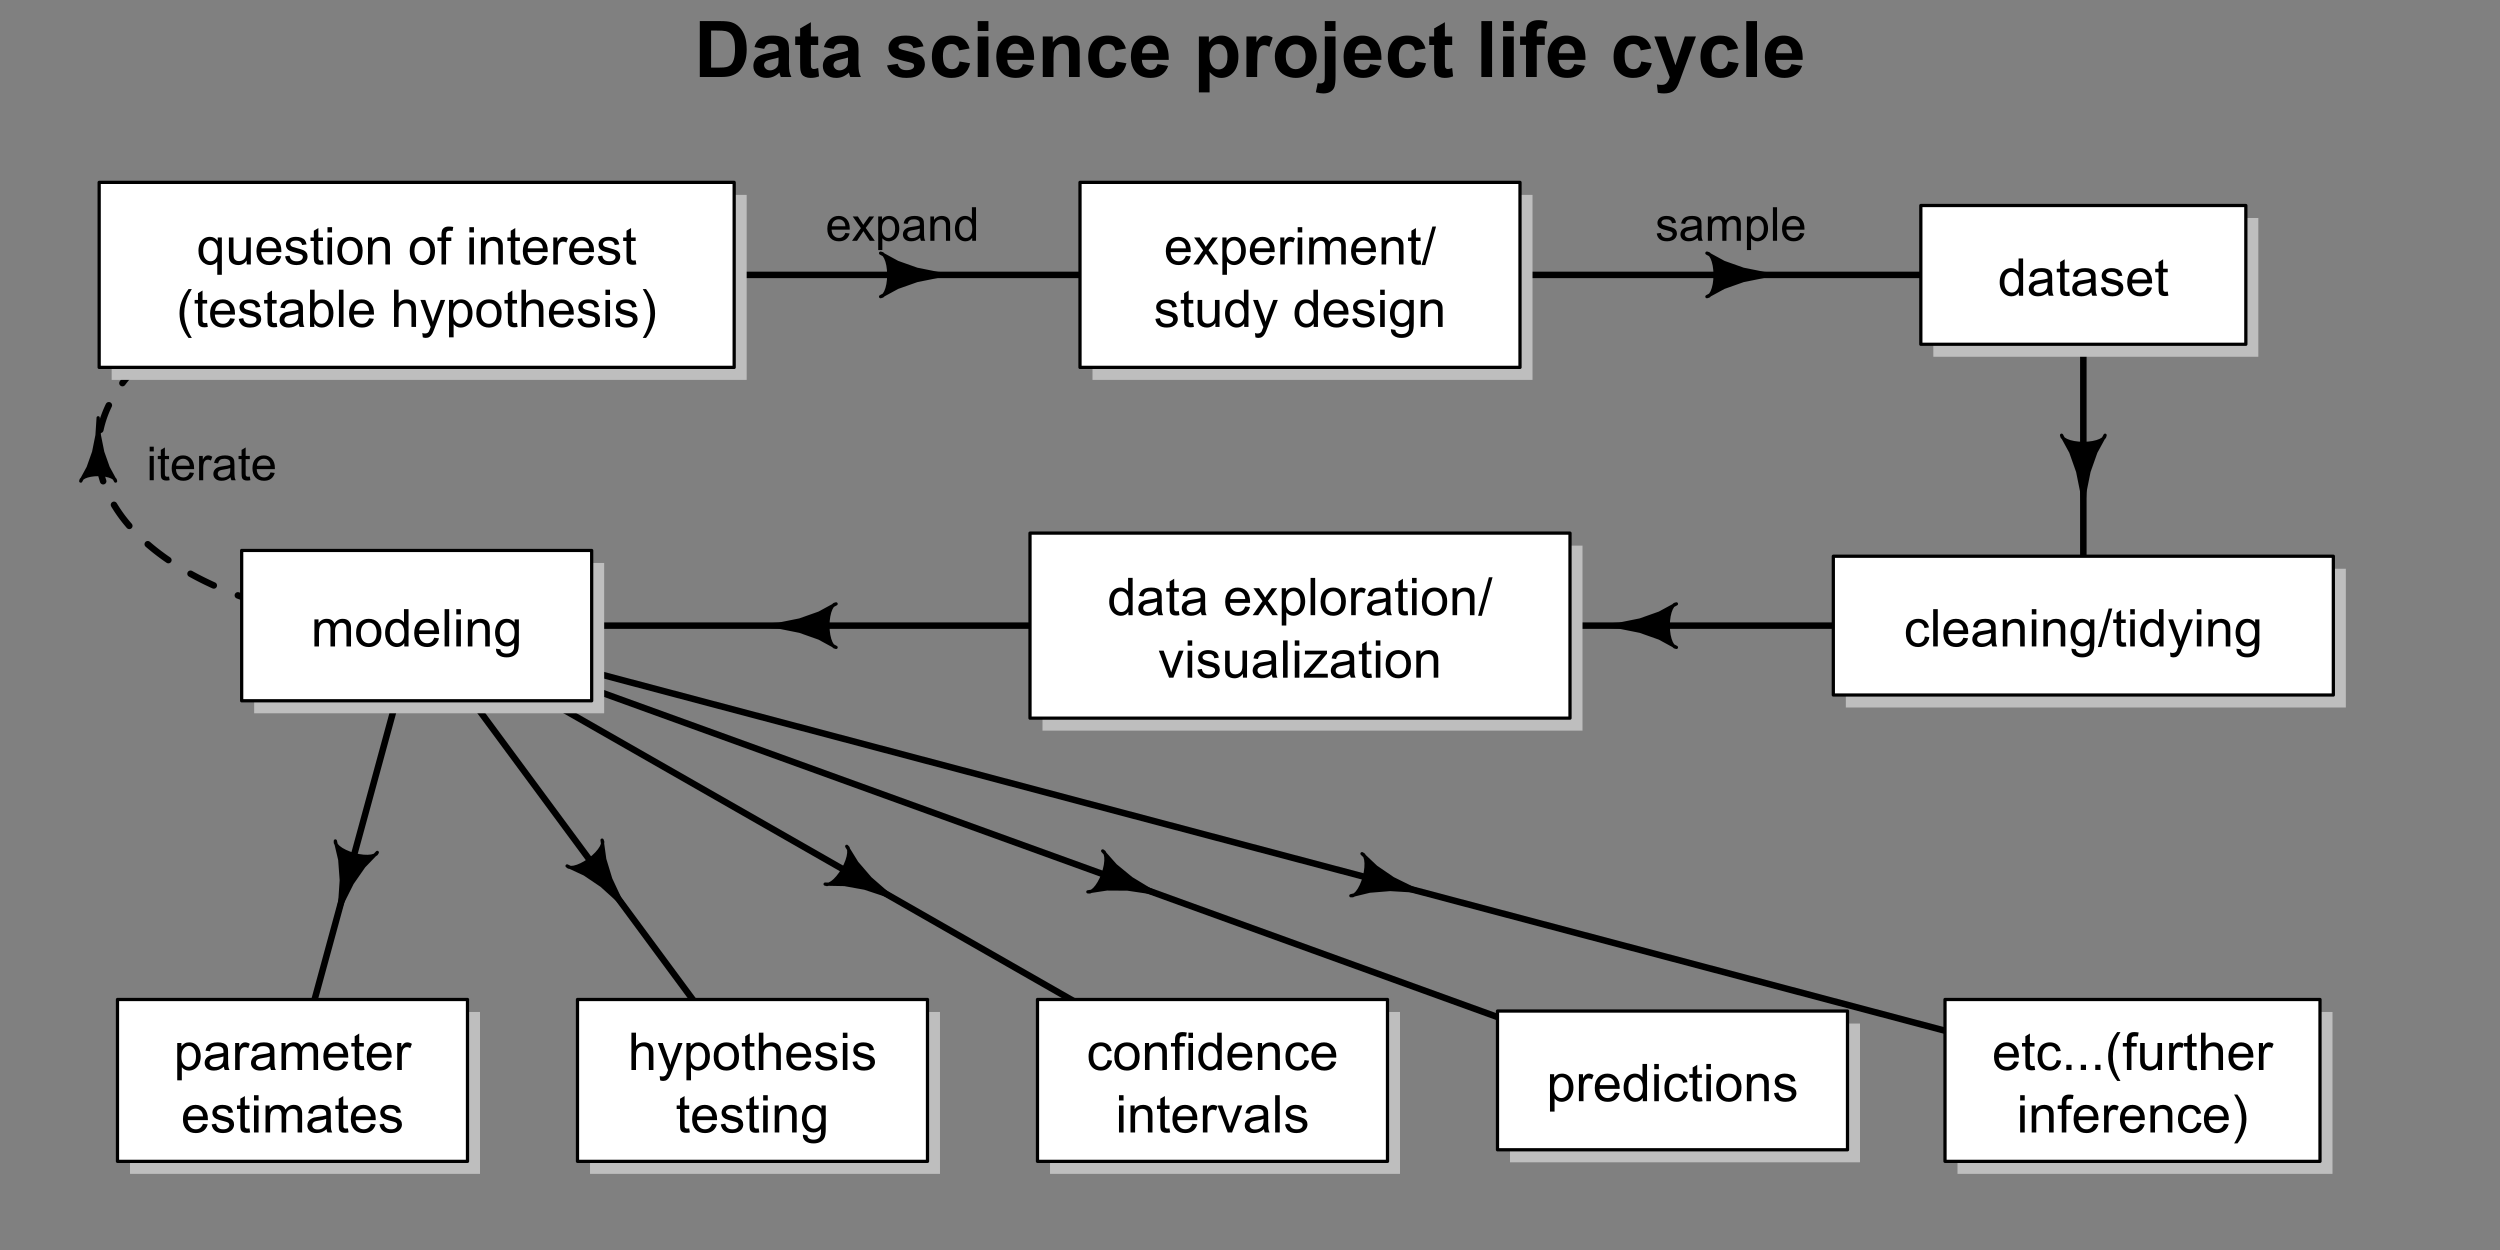 <?xml version="1.0" encoding="UTF-8"?>
<svg xmlns="http://www.w3.org/2000/svg" xmlns:xlink="http://www.w3.org/1999/xlink" width="576" height="288" viewBox="0 0 576 288">
<rect x="0" y="0" width="576" height="288" fill="#808080" stroke="none"/>
<defs>
<g>
<g id="glyph-0-0">
<path d="M 1.301 -12.883 L 6.055 -12.883 C 7.129 -12.883 7.945 -12.801 8.508 -12.641 C 9.266 -12.414 9.91 -12.02 10.449 -11.453 C 10.988 -10.883 11.398 -10.188 11.68 -9.363 C 11.961 -8.543 12.102 -7.527 12.102 -6.32 C 12.102 -5.258 11.969 -4.344 11.707 -3.578 C 11.383 -2.641 10.926 -1.883 10.328 -1.301 C 9.875 -0.859 9.266 -0.52 8.5 -0.273 C 7.926 -0.09 7.156 0 6.195 0 L 1.301 0 L 1.301 -12.883 M 3.902 -10.703 L 3.902 -2.172 L 5.844 -2.172 C 6.57 -2.172 7.094 -2.211 7.418 -2.293 C 7.84 -2.398 8.191 -2.578 8.469 -2.828 C 8.746 -3.082 8.973 -3.496 9.148 -4.074 C 9.324 -4.652 9.414 -5.438 9.414 -6.434 C 9.414 -7.43 9.324 -8.195 9.148 -8.727 C 8.973 -9.262 8.727 -9.676 8.41 -9.977 C 8.094 -10.273 7.691 -10.477 7.207 -10.582 C 6.844 -10.664 6.133 -10.703 5.07 -10.703 Z M 3.902 -10.703 "/>
</g>
<g id="glyph-0-1">
<path d="M 3.137 -6.484 L 0.898 -6.891 C 1.148 -7.793 1.582 -8.461 2.195 -8.895 C 2.812 -9.328 3.727 -9.547 4.938 -9.547 C 6.039 -9.547 6.859 -9.414 7.398 -9.152 C 7.938 -8.895 8.32 -8.562 8.539 -8.16 C 8.758 -7.758 8.867 -7.023 8.867 -5.949 L 8.844 -3.066 C 8.844 -2.246 8.883 -1.641 8.961 -1.254 C 9.039 -0.863 9.188 -0.445 9.406 0 L 6.961 0 C 6.895 -0.164 6.816 -0.406 6.723 -0.73 C 6.684 -0.875 6.652 -0.973 6.637 -1.02 C 6.215 -0.609 5.762 -0.301 5.281 -0.098 C 4.801 0.109 4.289 0.211 3.742 0.211 C 2.781 0.211 2.027 -0.051 1.473 -0.57 C 0.918 -1.094 0.641 -1.754 0.641 -2.547 C 0.641 -3.078 0.766 -3.547 1.02 -3.961 C 1.27 -4.371 1.625 -4.688 2.078 -4.91 C 2.531 -5.129 3.188 -5.32 4.043 -5.484 C 5.195 -5.699 5.996 -5.902 6.441 -6.09 L 6.441 -6.336 C 6.441 -6.812 6.324 -7.148 6.09 -7.352 C 5.855 -7.555 5.414 -7.656 4.766 -7.656 C 4.324 -7.656 3.98 -7.57 3.734 -7.395 C 3.488 -7.223 3.289 -6.918 3.137 -6.484 M 6.441 -4.484 C 6.125 -4.375 5.625 -4.25 4.938 -4.105 C 4.254 -3.957 3.805 -3.812 3.594 -3.672 C 3.273 -3.445 3.109 -3.156 3.109 -2.805 C 3.109 -2.457 3.238 -2.16 3.5 -1.906 C 3.754 -1.656 4.082 -1.531 4.484 -1.531 C 4.926 -1.531 5.352 -1.676 5.758 -1.969 C 6.055 -2.191 6.25 -2.465 6.344 -2.785 C 6.41 -2.996 6.441 -3.398 6.441 -3.992 Z M 6.441 -4.484 "/>
</g>
<g id="glyph-0-2">
<path d="M 5.57 -9.336 L 5.57 -7.367 L 3.883 -7.367 L 3.883 -3.602 C 3.883 -2.84 3.902 -2.398 3.934 -2.273 C 3.965 -2.145 4.039 -2.043 4.152 -1.961 C 4.266 -1.879 4.406 -1.836 4.57 -1.836 C 4.797 -1.836 5.129 -1.914 5.562 -2.074 L 5.773 -0.156 C 5.199 0.086 4.551 0.211 3.824 0.211 C 3.379 0.211 2.977 0.137 2.617 -0.012 C 2.262 -0.164 2 -0.355 1.832 -0.594 C 1.664 -0.832 1.551 -1.152 1.484 -1.555 C 1.434 -1.844 1.406 -2.422 1.406 -3.297 L 1.406 -7.367 L 0.273 -7.367 L 0.273 -9.336 L 1.406 -9.336 L 1.406 -11.188 L 3.883 -12.629 L 3.883 -9.336 Z M 5.57 -9.336 "/>
</g>
<g id="glyph-0-3">
</g>
<g id="glyph-0-4">
<path d="M 0.422 -2.664 L 2.898 -3.039 C 3.008 -2.559 3.219 -2.195 3.543 -1.945 C 3.863 -1.699 4.316 -1.574 4.895 -1.574 C 5.535 -1.574 6.016 -1.691 6.336 -1.926 C 6.555 -2.09 6.664 -2.309 6.664 -2.586 C 6.664 -2.77 6.602 -2.926 6.484 -3.051 C 6.363 -3.168 6.086 -3.273 5.66 -3.375 C 3.668 -3.812 2.406 -4.215 1.871 -4.578 C 1.133 -5.082 0.766 -5.781 0.766 -6.68 C 0.766 -7.488 1.082 -8.168 1.723 -8.719 C 2.359 -9.27 3.352 -9.547 4.695 -9.547 C 5.969 -9.547 6.918 -9.336 7.539 -8.922 C 8.16 -8.504 8.59 -7.891 8.824 -7.074 L 6.496 -6.645 C 6.395 -7.008 6.207 -7.285 5.93 -7.48 C 5.648 -7.672 5.254 -7.77 4.738 -7.77 C 4.086 -7.77 3.621 -7.68 3.34 -7.496 C 3.152 -7.367 3.059 -7.199 3.059 -6.996 C 3.059 -6.82 3.141 -6.672 3.305 -6.547 C 3.527 -6.383 4.297 -6.152 5.613 -5.852 C 6.926 -5.555 7.844 -5.188 8.367 -4.754 C 8.883 -4.316 9.141 -3.703 9.141 -2.918 C 9.141 -2.062 8.781 -1.328 8.07 -0.711 C 7.352 -0.098 6.297 0.211 4.895 0.211 C 3.625 0.211 2.617 -0.047 1.875 -0.562 C 1.137 -1.078 0.648 -1.777 0.422 -2.664 Z M 0.422 -2.664 "/>
</g>
<g id="glyph-0-5">
<path d="M 9.43 -6.574 L 6.996 -6.133 C 6.914 -6.621 6.727 -6.988 6.438 -7.234 C 6.148 -7.48 5.77 -7.602 5.309 -7.602 C 4.695 -7.602 4.203 -7.391 3.836 -6.965 C 3.469 -6.539 3.289 -5.828 3.289 -4.836 C 3.289 -3.727 3.473 -2.945 3.844 -2.488 C 4.219 -2.031 4.715 -1.801 5.344 -1.801 C 5.812 -1.801 6.195 -1.934 6.496 -2.203 C 6.793 -2.469 7.004 -2.926 7.129 -3.578 L 9.555 -3.164 C 9.301 -2.051 8.816 -1.211 8.102 -0.641 C 7.387 -0.074 6.43 0.211 5.23 0.211 C 3.863 0.211 2.777 -0.219 1.965 -1.082 C 1.152 -1.941 0.746 -3.133 0.746 -4.656 C 0.746 -6.199 1.156 -7.398 1.969 -8.258 C 2.781 -9.117 3.883 -9.547 5.273 -9.547 C 6.41 -9.547 7.312 -9.301 7.984 -8.812 C 8.656 -8.32 9.137 -7.578 9.43 -6.574 Z M 9.43 -6.574 "/>
</g>
<g id="glyph-0-6">
<path d="M 1.293 -10.602 L 1.293 -12.883 L 3.762 -12.883 L 3.762 -10.602 L 1.293 -10.602 M 1.293 0 L 1.293 -9.336 L 3.762 -9.336 L 3.762 0 Z M 1.293 0 "/>
</g>
<g id="glyph-0-7">
<path d="M 6.695 -2.969 L 9.156 -2.559 C 8.844 -1.656 8.344 -0.969 7.66 -0.496 C 6.977 -0.023 6.121 0.211 5.098 0.211 C 3.473 0.211 2.273 -0.32 1.492 -1.379 C 0.879 -2.23 0.57 -3.301 0.57 -4.598 C 0.57 -6.145 0.977 -7.355 1.785 -8.23 C 2.594 -9.105 3.613 -9.547 4.852 -9.547 C 6.238 -9.547 7.336 -9.086 8.141 -8.168 C 8.941 -7.254 9.324 -5.848 9.289 -3.953 L 3.102 -3.953 C 3.121 -3.223 3.32 -2.652 3.699 -2.246 C 4.082 -1.84 4.555 -1.633 5.125 -1.633 C 5.512 -1.633 5.836 -1.742 6.102 -1.953 C 6.363 -2.16 6.562 -2.5 6.695 -2.969 M 6.836 -5.469 C 6.82 -6.18 6.637 -6.727 6.285 -7.098 C 5.934 -7.469 5.504 -7.656 5 -7.656 C 4.461 -7.656 4.016 -7.457 3.664 -7.066 C 3.312 -6.672 3.141 -6.141 3.148 -5.469 Z M 6.836 -5.469 "/>
</g>
<g id="glyph-0-8">
<path d="M 9.781 0 L 7.312 0 L 7.312 -4.766 C 7.312 -5.77 7.258 -6.422 7.156 -6.719 C 7.047 -7.016 6.879 -7.246 6.641 -7.41 C 6.402 -7.574 6.117 -7.656 5.781 -7.656 C 5.355 -7.656 4.973 -7.539 4.633 -7.305 C 4.293 -7.07 4.059 -6.758 3.934 -6.371 C 3.809 -5.984 3.742 -5.27 3.742 -4.227 L 3.742 0 L 1.273 0 L 1.273 -9.336 L 3.57 -9.336 L 3.57 -7.961 C 4.383 -9.016 5.406 -9.547 6.645 -9.547 C 7.188 -9.547 7.688 -9.445 8.141 -9.25 C 8.59 -9.055 8.93 -8.805 9.164 -8.5 C 9.395 -8.195 9.555 -7.848 9.645 -7.461 C 9.738 -7.074 9.781 -6.52 9.781 -5.801 Z M 9.781 0 "/>
</g>
<g id="glyph-0-9">
<path d="M 1.223 -9.336 L 3.523 -9.336 L 3.523 -7.961 C 3.824 -8.43 4.227 -8.812 4.738 -9.105 C 5.246 -9.398 5.812 -9.547 6.434 -9.547 C 7.516 -9.547 8.438 -9.121 9.195 -8.27 C 9.949 -7.422 10.328 -6.238 10.328 -4.719 C 10.328 -3.16 9.945 -1.949 9.184 -1.086 C 8.422 -0.223 7.5 0.211 6.414 0.211 C 5.898 0.211 5.434 0.109 5.016 -0.098 C 4.594 -0.301 4.152 -0.652 3.691 -1.152 L 3.691 3.551 L 1.223 3.551 L 1.223 -9.336 M 3.664 -4.824 C 3.664 -3.777 3.871 -3 4.289 -2.5 C 4.703 -2 5.211 -1.75 5.809 -1.75 C 6.383 -1.75 6.859 -1.98 7.242 -2.438 C 7.621 -2.898 7.812 -3.652 7.812 -4.703 C 7.812 -5.68 7.617 -6.406 7.227 -6.883 C 6.832 -7.355 6.344 -7.594 5.766 -7.594 C 5.16 -7.594 4.66 -7.359 4.262 -6.895 C 3.863 -6.43 3.664 -5.738 3.664 -4.824 Z M 3.664 -4.824 "/>
</g>
<g id="glyph-0-10">
<path d="M 3.656 0 L 1.188 0 L 1.188 -9.336 L 3.48 -9.336 L 3.48 -8.008 C 3.871 -8.633 4.227 -9.047 4.539 -9.246 C 4.852 -9.445 5.207 -9.547 5.609 -9.547 C 6.172 -9.547 6.711 -9.391 7.234 -9.078 L 6.469 -6.926 C 6.051 -7.195 5.664 -7.328 5.309 -7.328 C 4.961 -7.328 4.668 -7.234 4.43 -7.043 C 4.188 -6.855 4 -6.508 3.863 -6.012 C 3.727 -5.512 3.656 -4.469 3.656 -2.883 Z M 3.656 0 "/>
</g>
<g id="glyph-0-11">
<path d="M 0.719 -4.797 C 0.719 -5.617 0.922 -6.414 1.328 -7.18 C 1.73 -7.949 2.305 -8.535 3.047 -8.938 C 3.785 -9.344 4.613 -9.547 5.527 -9.547 C 6.941 -9.547 8.098 -9.086 9 -8.168 C 9.902 -7.254 10.352 -6.094 10.352 -4.695 C 10.352 -3.281 9.898 -2.109 8.988 -1.184 C 8.074 -0.254 6.93 0.211 5.547 0.211 C 4.691 0.211 3.875 0.016 3.098 -0.367 C 2.32 -0.754 1.73 -1.324 1.328 -2.07 C 0.922 -2.816 0.719 -3.727 0.719 -4.797 M 3.25 -4.668 C 3.25 -3.742 3.473 -3.031 3.91 -2.539 C 4.352 -2.047 4.891 -1.801 5.539 -1.801 C 6.18 -1.801 6.723 -2.047 7.16 -2.539 C 7.594 -3.031 7.812 -3.746 7.812 -4.684 C 7.812 -5.598 7.594 -6.301 7.16 -6.793 C 6.723 -7.285 6.18 -7.531 5.539 -7.531 C 4.891 -7.531 4.352 -7.285 3.91 -6.793 C 3.473 -6.301 3.25 -5.594 3.25 -4.668 Z M 3.25 -4.668 "/>
</g>
<g id="glyph-0-12">
<path d="M 1.238 -10.602 L 1.238 -12.883 L 3.711 -12.883 L 3.711 -10.602 L 1.238 -10.602 M 3.711 -9.336 L 3.711 -0.289 C 3.711 0.898 3.633 1.738 3.477 2.227 C 3.32 2.719 3.023 3.098 2.578 3.375 C 2.137 3.648 1.574 3.789 0.887 3.789 C 0.641 3.789 0.375 3.766 0.094 3.723 C -0.191 3.68 -0.496 3.613 -0.828 3.523 L -0.395 1.414 C -0.277 1.438 -0.168 1.457 -0.066 1.473 C 0.035 1.488 0.133 1.492 0.219 1.492 C 0.473 1.492 0.68 1.441 0.84 1.332 C 1 1.223 1.105 1.094 1.16 0.941 C 1.211 0.789 1.238 0.332 1.238 -0.43 L 1.238 -9.336 Z M 3.711 -9.336 "/>
</g>
<g id="glyph-0-13">
<path d="M 1.293 0 L 1.293 -12.883 L 3.762 -12.883 L 3.762 0 Z M 1.293 0 "/>
</g>
<g id="glyph-0-14">
<path d="M 0.211 -9.336 L 1.582 -9.336 L 1.582 -10.039 C 1.582 -10.82 1.664 -11.406 1.832 -11.797 C 2 -12.18 2.309 -12.496 2.754 -12.738 C 3.203 -12.984 3.77 -13.105 4.457 -13.105 C 5.16 -13.105 5.848 -13 6.523 -12.789 L 6.188 -11.066 C 5.793 -11.16 5.418 -11.207 5.055 -11.207 C 4.695 -11.207 4.441 -11.121 4.285 -10.957 C 4.129 -10.789 4.051 -10.469 4.051 -9.992 L 4.051 -9.336 L 5.898 -9.336 L 5.898 -7.391 L 4.051 -7.391 L 4.051 0 L 1.582 0 L 1.582 -7.391 L 0.211 -7.391 Z M 0.211 -9.336 "/>
</g>
<g id="glyph-0-15">
<path d="M 0.125 -9.336 L 2.75 -9.336 L 4.984 -2.707 L 7.164 -9.336 L 9.719 -9.336 L 6.426 -0.352 L 5.836 1.273 C 5.617 1.82 5.414 2.234 5.215 2.523 C 5.02 2.809 4.793 3.043 4.539 3.223 C 4.285 3.398 3.973 3.539 3.598 3.641 C 3.227 3.738 2.805 3.789 2.336 3.789 C 1.863 3.789 1.398 3.738 0.941 3.641 L 0.719 1.703 C 1.109 1.781 1.457 1.82 1.766 1.82 C 2.34 1.82 2.766 1.652 3.039 1.312 C 3.316 0.977 3.527 0.547 3.672 0.027 Z M 0.125 -9.336 "/>
</g>
<g id="glyph-1-0">
<path d="M 4.547 -1.805 L 5.527 -1.684 C 5.371 -1.109 5.086 -0.664 4.668 -0.348 C 4.25 -0.031 3.715 0.125 3.062 0.125 C 2.246 0.125 1.594 -0.125 1.117 -0.629 C 0.637 -1.133 0.395 -1.844 0.395 -2.754 C 0.395 -3.695 0.637 -4.426 1.125 -4.945 C 1.609 -5.465 2.238 -5.727 3.012 -5.727 C 3.762 -5.727 4.371 -5.473 4.848 -4.961 C 5.32 -4.453 5.559 -3.734 5.559 -2.812 C 5.559 -2.754 5.555 -2.672 5.555 -2.559 L 1.375 -2.559 C 1.41 -1.941 1.586 -1.473 1.898 -1.145 C 2.211 -0.816 2.602 -0.652 3.07 -0.652 C 3.418 -0.652 3.715 -0.746 3.961 -0.93 C 4.207 -1.109 4.402 -1.402 4.547 -1.805 M 1.43 -3.34 L 4.555 -3.34 C 4.516 -3.809 4.395 -4.164 4.199 -4.398 C 3.895 -4.762 3.504 -4.945 3.023 -4.945 C 2.586 -4.945 2.219 -4.801 1.922 -4.508 C 1.625 -4.219 1.461 -3.828 1.43 -3.34 Z M 1.43 -3.34 "/>
</g>
<g id="glyph-1-1">
<path d="M 0.078 0 L 2.125 -2.91 L 0.23 -5.602 L 1.418 -5.602 L 2.277 -4.289 C 2.441 -4.039 2.57 -3.828 2.668 -3.66 C 2.824 -3.891 2.965 -4.098 3.094 -4.277 L 4.039 -5.602 L 5.172 -5.602 L 3.238 -2.965 L 5.32 0 L 4.156 0 L 3.008 -1.742 L 2.699 -2.211 L 1.23 0 Z M 0.078 0 "/>
</g>
<g id="glyph-1-2">
<path d="M 0.711 2.145 L 0.711 -5.602 L 1.578 -5.602 L 1.578 -4.871 C 1.781 -5.156 2.012 -5.371 2.266 -5.512 C 2.523 -5.656 2.836 -5.727 3.199 -5.727 C 3.68 -5.727 4.102 -5.605 4.465 -5.359 C 4.832 -5.113 5.109 -4.766 5.293 -4.316 C 5.48 -3.867 5.574 -3.375 5.574 -2.844 C 5.574 -2.27 5.473 -1.754 5.266 -1.293 C 5.059 -0.836 4.762 -0.484 4.367 -0.238 C 3.977 0.004 3.566 0.125 3.133 0.125 C 2.816 0.125 2.531 0.059 2.281 -0.074 C 2.031 -0.207 1.824 -0.375 1.66 -0.578 L 1.66 2.145 L 0.711 2.145 M 1.57 -2.77 C 1.57 -2.047 1.719 -1.516 2.008 -1.172 C 2.301 -0.824 2.652 -0.652 3.07 -0.652 C 3.492 -0.652 3.852 -0.832 4.152 -1.188 C 4.453 -1.547 4.605 -2.098 4.605 -2.848 C 4.605 -3.562 4.457 -4.094 4.164 -4.449 C 3.871 -4.805 3.52 -4.984 3.109 -4.984 C 2.707 -4.984 2.348 -4.793 2.039 -4.418 C 1.727 -4.039 1.57 -3.488 1.57 -2.77 Z M 1.57 -2.77 "/>
</g>
<g id="glyph-1-3">
<path d="M 4.367 -0.691 C 4.016 -0.391 3.676 -0.18 3.352 -0.059 C 3.027 0.066 2.676 0.125 2.305 0.125 C 1.688 0.125 1.215 -0.023 0.887 -0.324 C 0.555 -0.625 0.391 -1.008 0.391 -1.477 C 0.391 -1.75 0.453 -2 0.578 -2.227 C 0.703 -2.453 0.867 -2.637 1.066 -2.773 C 1.27 -2.91 1.496 -3.016 1.75 -3.086 C 1.938 -3.133 2.219 -3.18 2.594 -3.227 C 3.359 -3.32 3.926 -3.43 4.289 -3.555 C 4.289 -3.684 4.293 -3.766 4.293 -3.801 C 4.293 -4.188 4.203 -4.461 4.023 -4.621 C 3.781 -4.832 3.422 -4.941 2.941 -4.941 C 2.496 -4.941 2.168 -4.863 1.953 -4.707 C 1.742 -4.551 1.582 -4.273 1.48 -3.875 L 0.555 -4.004 C 0.637 -4.398 0.777 -4.719 0.969 -4.965 C 1.164 -5.211 1.441 -5.398 1.809 -5.527 C 2.176 -5.66 2.598 -5.727 3.078 -5.727 C 3.559 -5.727 3.945 -5.672 4.246 -5.559 C 4.543 -5.445 4.762 -5.305 4.906 -5.133 C 5.043 -4.965 5.145 -4.746 5.199 -4.488 C 5.23 -4.324 5.246 -4.035 5.246 -3.613 L 5.246 -2.348 C 5.246 -1.465 5.266 -0.906 5.309 -0.672 C 5.348 -0.438 5.43 -0.215 5.547 0 L 4.555 0 C 4.457 -0.195 4.395 -0.426 4.367 -0.691 M 4.289 -2.812 C 3.941 -2.672 3.426 -2.551 2.738 -2.453 C 2.348 -2.395 2.07 -2.332 1.91 -2.262 C 1.746 -2.191 1.621 -2.09 1.535 -1.953 C 1.445 -1.82 1.402 -1.668 1.402 -1.504 C 1.402 -1.25 1.5 -1.039 1.691 -0.871 C 1.883 -0.703 2.164 -0.617 2.531 -0.617 C 2.898 -0.617 3.223 -0.695 3.508 -0.855 C 3.793 -1.016 4 -1.234 4.133 -1.512 C 4.234 -1.727 4.289 -2.043 4.289 -2.461 Z M 4.289 -2.812 "/>
</g>
<g id="glyph-1-4">
<path d="M 0.711 0 L 0.711 -5.602 L 1.566 -5.602 L 1.566 -4.805 C 1.977 -5.418 2.57 -5.727 3.348 -5.727 C 3.688 -5.727 3.996 -5.668 4.281 -5.547 C 4.562 -5.422 4.773 -5.266 4.914 -5.066 C 5.055 -4.871 5.152 -4.637 5.211 -4.367 C 5.246 -4.191 5.262 -3.883 5.262 -3.445 L 5.262 0 L 4.312 0 L 4.312 -3.406 C 4.312 -3.793 4.277 -4.082 4.203 -4.273 C 4.129 -4.465 4 -4.617 3.809 -4.734 C 3.621 -4.848 3.402 -4.902 3.148 -4.906 C 2.742 -4.902 2.395 -4.777 2.102 -4.52 C 1.809 -4.262 1.66 -3.777 1.66 -3.059 L 1.66 0 Z M 0.711 0 "/>
</g>
<g id="glyph-1-5">
<path d="M 4.344 0 L 4.344 -0.707 C 3.988 -0.152 3.469 0.125 2.777 0.125 C 2.332 0.125 1.922 0.004 1.547 -0.242 C 1.172 -0.488 0.883 -0.832 0.676 -1.273 C 0.473 -1.715 0.367 -2.223 0.367 -2.797 C 0.367 -3.355 0.461 -3.859 0.648 -4.316 C 0.836 -4.773 1.113 -5.121 1.488 -5.363 C 1.859 -5.605 2.277 -5.727 2.738 -5.727 C 3.074 -5.727 3.375 -5.656 3.641 -5.512 C 3.902 -5.371 4.117 -5.184 4.281 -4.957 L 4.281 -7.73 L 5.227 -7.73 L 5.227 0 L 4.344 0 M 1.344 -2.797 C 1.344 -2.078 1.496 -1.543 1.797 -1.188 C 2.102 -0.832 2.457 -0.652 2.867 -0.652 C 3.285 -0.652 3.637 -0.824 3.926 -1.164 C 4.215 -1.504 4.359 -2.02 4.359 -2.715 C 4.359 -3.48 4.215 -4.043 3.918 -4.402 C 3.621 -4.762 3.258 -4.941 2.828 -4.941 C 2.406 -4.941 2.051 -4.77 1.77 -4.426 C 1.484 -4.078 1.344 -3.535 1.344 -2.797 Z M 1.344 -2.797 "/>
</g>
<g id="glyph-1-6">
<path d="M 0.332 -1.672 L 1.27 -1.82 C 1.324 -1.441 1.469 -1.156 1.711 -0.953 C 1.953 -0.754 2.289 -0.652 2.723 -0.652 C 3.156 -0.652 3.48 -0.742 3.691 -0.922 C 3.902 -1.098 4.008 -1.305 4.008 -1.547 C 4.008 -1.758 3.914 -1.93 3.727 -2.051 C 3.598 -2.137 3.273 -2.242 2.758 -2.375 C 2.062 -2.547 1.578 -2.699 1.309 -2.828 C 1.043 -2.957 0.836 -3.137 0.699 -3.363 C 0.559 -3.59 0.492 -3.84 0.492 -4.113 C 0.492 -4.363 0.547 -4.594 0.66 -4.809 C 0.777 -5.02 0.93 -5.195 1.129 -5.336 C 1.277 -5.445 1.477 -5.539 1.73 -5.613 C 1.988 -5.688 2.262 -5.727 2.551 -5.727 C 2.992 -5.727 3.379 -5.664 3.711 -5.539 C 4.043 -5.41 4.289 -5.238 4.445 -5.023 C 4.605 -4.809 4.711 -4.516 4.773 -4.156 L 3.844 -4.027 C 3.801 -4.316 3.68 -4.543 3.477 -4.703 C 3.277 -4.867 2.988 -4.945 2.621 -4.945 C 2.184 -4.945 1.875 -4.875 1.688 -4.73 C 1.5 -4.586 1.406 -4.418 1.406 -4.223 C 1.406 -4.102 1.445 -3.988 1.523 -3.891 C 1.602 -3.789 1.723 -3.707 1.887 -3.641 C 1.984 -3.602 2.262 -3.523 2.727 -3.395 C 3.398 -3.219 3.867 -3.07 4.133 -2.957 C 4.398 -2.84 4.605 -2.676 4.758 -2.457 C 4.906 -2.238 4.984 -1.969 4.984 -1.645 C 4.984 -1.328 4.891 -1.031 4.707 -0.75 C 4.523 -0.473 4.254 -0.254 3.906 -0.102 C 3.559 0.051 3.164 0.125 2.727 0.125 C 2 0.125 1.445 -0.023 1.062 -0.328 C 0.68 -0.629 0.438 -1.078 0.332 -1.672 Z M 0.332 -1.672 "/>
</g>
<g id="glyph-1-7">
<path d="M 0.711 0 L 0.711 -5.602 L 1.562 -5.602 L 1.562 -4.816 C 1.738 -5.09 1.969 -5.309 2.262 -5.477 C 2.555 -5.645 2.887 -5.727 3.258 -5.727 C 3.672 -5.727 4.016 -5.641 4.281 -5.469 C 4.543 -5.297 4.73 -5.055 4.84 -4.746 C 5.285 -5.398 5.859 -5.727 6.57 -5.727 C 7.125 -5.727 7.555 -5.574 7.852 -5.266 C 8.152 -4.957 8.301 -4.484 8.301 -3.844 L 8.301 0 L 7.355 0 L 7.355 -3.527 C 7.355 -3.906 7.324 -4.18 7.266 -4.348 C 7.203 -4.516 7.09 -4.648 6.93 -4.75 C 6.766 -4.852 6.578 -4.902 6.359 -4.906 C 5.965 -4.902 5.641 -4.773 5.379 -4.512 C 5.117 -4.25 4.988 -3.832 4.988 -3.254 L 4.988 0 L 4.039 0 L 4.039 -3.641 C 4.039 -4.059 3.961 -4.375 3.809 -4.586 C 3.652 -4.797 3.398 -4.902 3.047 -4.906 C 2.781 -4.902 2.535 -4.832 2.309 -4.695 C 2.082 -4.551 1.914 -4.348 1.812 -4.078 C 1.711 -3.805 1.66 -3.414 1.66 -2.906 L 1.66 0 Z M 0.711 0 "/>
</g>
<g id="glyph-1-8">
<path d="M 0.691 0 L 0.691 -7.73 L 1.641 -7.73 L 1.641 0 Z M 0.691 0 "/>
</g>
<g id="glyph-1-9">
<path d="M 0.719 -6.641 L 0.719 -7.73 L 1.668 -7.73 L 1.668 -6.641 L 0.719 -6.641 M 0.719 0 L 0.719 -5.602 L 1.668 -5.602 L 1.668 0 Z M 0.719 0 "/>
</g>
<g id="glyph-1-10">
<path d="M 2.785 -0.848 L 2.922 -0.012 C 2.652 0.047 2.414 0.074 2.203 0.074 C 1.859 0.074 1.594 0.02 1.402 -0.09 C 1.211 -0.199 1.078 -0.344 1 -0.52 C 0.926 -0.695 0.887 -1.07 0.887 -1.641 L 0.887 -4.863 L 0.191 -4.863 L 0.191 -5.602 L 0.887 -5.602 L 0.887 -6.988 L 1.828 -7.559 L 1.828 -5.602 L 2.785 -5.602 L 2.785 -4.863 L 1.828 -4.863 L 1.828 -1.586 C 1.828 -1.316 1.848 -1.141 1.879 -1.066 C 1.914 -0.988 1.969 -0.926 2.043 -0.879 C 2.117 -0.836 2.227 -0.812 2.367 -0.812 C 2.473 -0.812 2.613 -0.824 2.785 -0.848 Z M 2.785 -0.848 "/>
</g>
<g id="glyph-1-11">
<path d="M 0.703 0 L 0.703 -5.602 L 1.555 -5.602 L 1.555 -4.75 C 1.773 -5.148 1.977 -5.41 2.16 -5.539 C 2.344 -5.664 2.547 -5.727 2.77 -5.727 C 3.09 -5.727 3.414 -5.625 3.746 -5.422 L 3.418 -4.539 C 3.184 -4.676 2.953 -4.746 2.723 -4.746 C 2.512 -4.746 2.328 -4.684 2.164 -4.559 C 1.996 -4.434 1.879 -4.262 1.809 -4.039 C 1.703 -3.703 1.652 -3.332 1.652 -2.934 L 1.652 0 Z M 0.703 0 "/>
</g>
<g id="glyph-2-0">
<path d="M 4.758 2.383 L 4.758 -0.664 C 4.594 -0.43 4.363 -0.238 4.07 -0.086 C 3.773 0.062 3.461 0.141 3.129 0.141 C 2.391 0.141 1.754 -0.156 1.223 -0.742 C 0.688 -1.332 0.422 -2.145 0.422 -3.172 C 0.422 -3.793 0.531 -4.355 0.746 -4.852 C 0.965 -5.348 1.277 -5.723 1.691 -5.98 C 2.102 -6.234 2.555 -6.363 3.047 -6.363 C 3.816 -6.363 4.422 -6.039 4.863 -5.391 L 4.863 -6.223 L 5.812 -6.223 L 5.812 2.383 L 4.758 2.383 M 1.508 -3.129 C 1.508 -2.328 1.672 -1.727 2.008 -1.328 C 2.344 -0.926 2.746 -0.727 3.219 -0.727 C 3.664 -0.727 4.051 -0.918 4.375 -1.297 C 4.699 -1.68 4.863 -2.258 4.863 -3.035 C 4.863 -3.863 4.691 -4.484 4.352 -4.906 C 4.008 -5.32 3.605 -5.531 3.148 -5.531 C 2.688 -5.531 2.301 -5.336 1.984 -4.949 C 1.664 -4.559 1.508 -3.953 1.508 -3.129 Z M 1.508 -3.129 "/>
</g>
<g id="glyph-2-1">
<path d="M 4.867 0 L 4.867 -0.914 C 4.383 -0.211 3.727 0.141 2.895 0.141 C 2.527 0.141 2.184 0.07 1.867 -0.07 C 1.547 -0.211 1.312 -0.387 1.156 -0.602 C 1.004 -0.812 0.895 -1.074 0.832 -1.383 C 0.789 -1.59 0.766 -1.918 0.766 -2.367 L 0.766 -6.223 L 1.82 -6.223 L 1.82 -2.773 C 1.82 -2.219 1.844 -1.848 1.887 -1.656 C 1.953 -1.379 2.094 -1.164 2.309 -1.004 C 2.523 -0.848 2.789 -0.766 3.105 -0.766 C 3.422 -0.766 3.719 -0.848 3.996 -1.012 C 4.273 -1.172 4.469 -1.395 4.586 -1.672 C 4.699 -1.953 4.758 -2.355 4.758 -2.891 L 4.758 -6.223 L 5.812 -6.223 L 5.812 0 Z M 4.867 0 "/>
</g>
<g id="glyph-2-2">
<path d="M 5.051 -2.004 L 6.141 -1.867 C 5.969 -1.23 5.648 -0.738 5.188 -0.387 C 4.719 -0.035 4.125 0.141 3.406 0.141 C 2.492 0.141 1.773 -0.141 1.238 -0.699 C 0.707 -1.262 0.438 -2.047 0.438 -3.059 C 0.438 -4.105 0.711 -4.918 1.25 -5.496 C 1.789 -6.074 2.484 -6.363 3.344 -6.363 C 4.18 -6.363 4.859 -6.078 5.383 -5.516 C 5.914 -4.945 6.176 -4.148 6.176 -3.125 C 6.176 -3.059 6.172 -2.965 6.172 -2.844 L 1.531 -2.844 C 1.566 -2.156 1.762 -1.633 2.109 -1.273 C 2.457 -0.906 2.891 -0.727 3.41 -0.727 C 3.797 -0.727 4.125 -0.828 4.398 -1.031 C 4.672 -1.234 4.891 -1.559 5.051 -2.004 M 1.586 -3.711 L 5.062 -3.711 C 5.016 -4.23 4.883 -4.625 4.664 -4.887 C 4.328 -5.293 3.891 -5.496 3.359 -5.496 C 2.871 -5.496 2.465 -5.332 2.137 -5.008 C 1.805 -4.684 1.625 -4.25 1.586 -3.711 Z M 1.586 -3.711 "/>
</g>
<g id="glyph-2-3">
<path d="M 0.367 -1.859 L 1.414 -2.023 C 1.469 -1.602 1.633 -1.281 1.902 -1.062 C 2.168 -0.836 2.543 -0.727 3.023 -0.727 C 3.508 -0.727 3.867 -0.824 4.102 -1.023 C 4.336 -1.219 4.453 -1.449 4.453 -1.719 C 4.453 -1.953 4.348 -2.141 4.141 -2.281 C 3.996 -2.375 3.641 -2.492 3.062 -2.637 C 2.289 -2.832 1.754 -3 1.457 -3.145 C 1.156 -3.285 0.93 -3.484 0.777 -3.734 C 0.621 -3.988 0.547 -4.266 0.547 -4.57 C 0.547 -4.848 0.609 -5.105 0.734 -5.34 C 0.863 -5.578 1.035 -5.773 1.254 -5.93 C 1.418 -6.051 1.641 -6.152 1.926 -6.238 C 2.207 -6.32 2.512 -6.363 2.836 -6.363 C 3.324 -6.363 3.754 -6.293 4.121 -6.152 C 4.492 -6.012 4.762 -5.82 4.938 -5.582 C 5.113 -5.34 5.234 -5.02 5.305 -4.617 L 4.273 -4.477 C 4.227 -4.797 4.09 -5.047 3.863 -5.227 C 3.641 -5.406 3.32 -5.496 2.914 -5.496 C 2.426 -5.496 2.082 -5.414 1.875 -5.258 C 1.668 -5.094 1.562 -4.906 1.562 -4.695 C 1.562 -4.555 1.605 -4.434 1.695 -4.324 C 1.777 -4.211 1.914 -4.117 2.098 -4.043 C 2.203 -4.004 2.516 -3.914 3.031 -3.773 C 3.773 -3.574 4.297 -3.41 4.59 -3.285 C 4.887 -3.156 5.117 -2.973 5.285 -2.73 C 5.453 -2.488 5.535 -2.188 5.539 -1.828 C 5.535 -1.477 5.434 -1.145 5.23 -0.836 C 5.023 -0.523 4.727 -0.285 4.344 -0.113 C 3.953 0.055 3.516 0.141 3.031 0.141 C 2.219 0.141 1.605 -0.027 1.18 -0.363 C 0.758 -0.699 0.484 -1.199 0.367 -1.859 Z M 0.367 -1.859 "/>
</g>
<g id="glyph-2-4">
<path d="M 3.094 -0.945 L 3.246 -0.012 C 2.949 0.051 2.684 0.082 2.449 0.082 C 2.066 0.082 1.77 0.02 1.559 -0.102 C 1.348 -0.219 1.199 -0.379 1.113 -0.578 C 1.027 -0.773 0.984 -1.188 0.984 -1.82 L 0.984 -5.402 L 0.211 -5.402 L 0.211 -6.223 L 0.984 -6.223 L 0.984 -7.766 L 2.031 -8.398 L 2.031 -6.223 L 3.094 -6.223 L 3.094 -5.402 L 2.031 -5.402 L 2.031 -1.766 C 2.031 -1.461 2.051 -1.27 2.09 -1.184 C 2.125 -1.098 2.188 -1.027 2.27 -0.977 C 2.355 -0.926 2.473 -0.902 2.633 -0.902 C 2.75 -0.902 2.902 -0.914 3.094 -0.945 Z M 3.094 -0.945 "/>
</g>
<g id="glyph-2-5">
<path d="M 0.797 -7.375 L 0.797 -8.59 L 1.852 -8.59 L 1.852 -7.375 L 0.797 -7.375 M 0.797 0 L 0.797 -6.223 L 1.852 -6.223 L 1.852 0 Z M 0.797 0 "/>
</g>
<g id="glyph-2-6">
<path d="M 0.398 -3.109 C 0.398 -4.262 0.719 -5.117 1.359 -5.672 C 1.895 -6.133 2.547 -6.363 3.316 -6.363 C 4.172 -6.363 4.871 -6.082 5.414 -5.523 C 5.957 -4.961 6.227 -4.188 6.227 -3.199 C 6.227 -2.398 6.109 -1.77 5.867 -1.309 C 5.629 -0.852 5.277 -0.492 4.82 -0.242 C 4.359 0.012 3.859 0.141 3.316 0.141 C 2.445 0.141 1.742 -0.141 1.203 -0.695 C 0.668 -1.254 0.398 -2.059 0.398 -3.109 M 1.484 -3.109 C 1.484 -2.312 1.656 -1.719 2.004 -1.32 C 2.352 -0.926 2.789 -0.727 3.316 -0.727 C 3.84 -0.727 4.273 -0.926 4.625 -1.324 C 4.969 -1.723 5.145 -2.328 5.145 -3.148 C 5.145 -3.914 4.969 -4.5 4.621 -4.895 C 4.27 -5.293 3.836 -5.492 3.316 -5.492 C 2.789 -5.492 2.352 -5.293 2.004 -4.898 C 1.656 -4.504 1.484 -3.906 1.484 -3.109 Z M 1.484 -3.109 "/>
</g>
<g id="glyph-2-7">
<path d="M 0.789 0 L 0.789 -6.223 L 1.742 -6.223 L 1.742 -5.336 C 2.195 -6.02 2.855 -6.363 3.719 -6.363 C 4.094 -6.363 4.441 -6.297 4.754 -6.16 C 5.07 -6.027 5.305 -5.848 5.461 -5.633 C 5.617 -5.41 5.727 -5.152 5.789 -4.852 C 5.828 -4.656 5.848 -4.312 5.848 -3.828 L 5.848 0 L 4.793 0 L 4.793 -3.785 C 4.793 -4.215 4.75 -4.535 4.672 -4.75 C 4.586 -4.961 4.441 -5.133 4.234 -5.258 C 4.023 -5.387 3.781 -5.449 3.5 -5.449 C 3.047 -5.449 2.66 -5.305 2.336 -5.023 C 2.008 -4.734 1.844 -4.195 1.844 -3.398 L 1.844 0 Z M 0.789 0 "/>
</g>
<g id="glyph-2-8">
</g>
<g id="glyph-2-9">
<path d="M 1.043 0 L 1.043 -5.402 L 0.109 -5.402 L 0.109 -6.223 L 1.043 -6.223 L 1.043 -6.883 C 1.043 -7.301 1.078 -7.613 1.156 -7.816 C 1.254 -8.09 1.434 -8.312 1.691 -8.48 C 1.945 -8.652 2.305 -8.734 2.766 -8.734 C 3.062 -8.734 3.391 -8.703 3.75 -8.633 L 3.594 -7.711 C 3.371 -7.75 3.164 -7.77 2.969 -7.77 C 2.648 -7.77 2.422 -7.699 2.289 -7.562 C 2.156 -7.426 2.094 -7.172 2.094 -6.797 L 2.094 -6.223 L 3.305 -6.223 L 3.305 -5.402 L 2.094 -5.402 L 2.094 0 Z M 1.043 0 "/>
</g>
<g id="glyph-2-10">
<path d="M 0.781 0 L 0.781 -6.223 L 1.727 -6.223 L 1.727 -5.281 C 1.969 -5.719 2.195 -6.012 2.398 -6.152 C 2.605 -6.293 2.828 -6.363 3.078 -6.363 C 3.43 -6.363 3.793 -6.25 4.16 -6.023 L 3.797 -5.047 C 3.539 -5.195 3.281 -5.273 3.023 -5.273 C 2.793 -5.273 2.586 -5.203 2.402 -5.066 C 2.219 -4.926 2.086 -4.734 2.008 -4.488 C 1.891 -4.113 1.836 -3.703 1.836 -3.258 L 1.836 0 Z M 0.781 0 "/>
</g>
<g id="glyph-2-11">
<path d="M 2.805 2.523 C 2.223 1.789 1.73 0.93 1.328 -0.055 C 0.93 -1.035 0.727 -2.055 0.727 -3.109 C 0.727 -4.039 0.875 -4.93 1.18 -5.781 C 1.531 -6.77 2.07 -7.754 2.805 -8.734 L 3.562 -8.734 C 3.09 -7.922 2.777 -7.344 2.625 -6.996 C 2.387 -6.457 2.199 -5.895 2.062 -5.309 C 1.895 -4.578 1.812 -3.844 1.812 -3.105 C 1.812 -1.227 2.395 0.652 3.562 2.523 Z M 2.805 2.523 "/>
</g>
<g id="glyph-2-12">
<path d="M 4.852 -0.766 C 4.461 -0.434 4.086 -0.199 3.723 -0.062 C 3.363 0.07 2.973 0.141 2.562 0.141 C 1.875 0.141 1.352 -0.027 0.984 -0.359 C 0.617 -0.695 0.434 -1.121 0.434 -1.641 C 0.434 -1.945 0.504 -2.223 0.641 -2.477 C 0.781 -2.727 0.961 -2.93 1.188 -3.082 C 1.41 -3.234 1.664 -3.348 1.945 -3.43 C 2.152 -3.48 2.465 -3.535 2.883 -3.586 C 3.734 -3.688 4.359 -3.809 4.766 -3.949 C 4.766 -4.094 4.77 -4.184 4.77 -4.227 C 4.77 -4.652 4.672 -4.957 4.469 -5.133 C 4.203 -5.371 3.801 -5.492 3.27 -5.492 C 2.773 -5.492 2.406 -5.402 2.172 -5.23 C 1.934 -5.055 1.758 -4.746 1.648 -4.305 L 0.617 -4.445 C 0.707 -4.887 0.863 -5.246 1.078 -5.516 C 1.293 -5.789 1.602 -5.996 2.008 -6.145 C 2.414 -6.289 2.887 -6.363 3.422 -6.363 C 3.953 -6.363 4.383 -6.301 4.719 -6.176 C 5.047 -6.051 5.293 -5.895 5.449 -5.703 C 5.605 -5.516 5.715 -5.273 5.777 -4.984 C 5.812 -4.805 5.828 -4.484 5.828 -4.016 L 5.828 -2.609 C 5.828 -1.629 5.852 -1.008 5.898 -0.746 C 5.941 -0.488 6.031 -0.238 6.164 0 L 5.062 0 C 4.953 -0.219 4.883 -0.477 4.852 -0.766 M 4.766 -3.125 C 4.379 -2.965 3.805 -2.832 3.039 -2.727 C 2.605 -2.66 2.301 -2.59 2.121 -2.516 C 1.941 -2.434 1.801 -2.32 1.703 -2.172 C 1.605 -2.02 1.559 -1.852 1.559 -1.672 C 1.559 -1.387 1.664 -1.152 1.879 -0.969 C 2.09 -0.781 2.402 -0.684 2.812 -0.688 C 3.219 -0.684 3.578 -0.773 3.898 -0.953 C 4.211 -1.129 4.445 -1.371 4.594 -1.68 C 4.707 -1.918 4.762 -2.27 4.766 -2.734 Z M 4.766 -3.125 "/>
</g>
<g id="glyph-2-13">
<path d="M 1.766 0 L 0.785 0 L 0.785 -8.59 L 1.84 -8.59 L 1.84 -5.523 C 2.285 -6.082 2.852 -6.363 3.547 -6.363 C 3.926 -6.363 4.289 -6.285 4.633 -6.133 C 4.973 -5.977 5.254 -5.762 5.477 -5.48 C 5.695 -5.203 5.867 -4.863 5.992 -4.469 C 6.117 -4.074 6.18 -3.652 6.18 -3.203 C 6.18 -2.141 5.918 -1.312 5.391 -0.734 C 4.863 -0.152 4.23 0.141 3.492 0.141 C 2.758 0.141 2.18 -0.168 1.766 -0.781 L 1.766 0 M 1.75 -3.156 C 1.75 -2.41 1.852 -1.871 2.055 -1.539 C 2.387 -1 2.836 -0.727 3.406 -0.727 C 3.863 -0.727 4.262 -0.926 4.602 -1.328 C 4.934 -1.727 5.102 -2.324 5.102 -3.117 C 5.102 -3.93 4.941 -4.531 4.621 -4.914 C 4.297 -5.305 3.906 -5.496 3.453 -5.496 C 2.988 -5.496 2.59 -5.297 2.258 -4.895 C 1.922 -4.496 1.75 -3.914 1.75 -3.156 Z M 1.75 -3.156 "/>
</g>
<g id="glyph-2-14">
<path d="M 0.766 0 L 0.766 -8.59 L 1.82 -8.59 L 1.82 0 Z M 0.766 0 "/>
</g>
<g id="glyph-2-15">
<path d="M 0.789 0 L 0.789 -8.59 L 1.844 -8.59 L 1.844 -5.508 C 2.336 -6.078 2.957 -6.363 3.711 -6.363 C 4.168 -6.363 4.57 -6.273 4.91 -6.09 C 5.25 -5.91 5.492 -5.656 5.641 -5.336 C 5.785 -5.016 5.859 -4.555 5.859 -3.945 L 5.859 0 L 4.805 0 L 4.805 -3.945 C 4.805 -4.469 4.691 -4.855 4.461 -5.094 C 4.234 -5.336 3.91 -5.453 3.492 -5.453 C 3.18 -5.453 2.887 -5.375 2.609 -5.211 C 2.336 -5.051 2.141 -4.828 2.023 -4.555 C 1.906 -4.273 1.844 -3.891 1.844 -3.406 L 1.844 0 Z M 0.789 0 "/>
</g>
<g id="glyph-2-16">
<path d="M 0.742 2.398 L 0.625 1.406 C 0.855 1.469 1.059 1.5 1.23 1.5 C 1.465 1.5 1.652 1.461 1.793 1.383 C 1.934 1.305 2.047 1.195 2.141 1.055 C 2.203 0.949 2.312 0.688 2.461 0.27 C 2.48 0.211 2.512 0.125 2.555 0.012 L 0.195 -6.223 L 1.328 -6.223 L 2.625 -2.617 C 2.793 -2.164 2.941 -1.68 3.078 -1.18 C 3.195 -1.66 3.34 -2.133 3.508 -2.594 L 4.84 -6.223 L 5.895 -6.223 L 3.527 0.105 C 3.273 0.789 3.078 1.258 2.938 1.516 C 2.746 1.863 2.531 2.121 2.289 2.281 C 2.047 2.445 1.758 2.523 1.422 2.523 C 1.219 2.523 0.992 2.48 0.742 2.398 Z M 0.742 2.398 "/>
</g>
<g id="glyph-2-17">
<path d="M 0.789 2.383 L 0.789 -6.223 L 1.75 -6.223 L 1.75 -5.414 C 1.977 -5.73 2.234 -5.969 2.52 -6.125 C 2.805 -6.285 3.148 -6.363 3.555 -6.363 C 4.086 -6.363 4.555 -6.227 4.961 -5.953 C 5.367 -5.68 5.676 -5.293 5.883 -4.797 C 6.09 -4.297 6.195 -3.75 6.195 -3.156 C 6.195 -2.52 6.078 -1.949 5.852 -1.438 C 5.621 -0.93 5.289 -0.539 4.855 -0.266 C 4.418 0.004 3.961 0.141 3.48 0.141 C 3.129 0.141 2.812 0.066 2.535 -0.082 C 2.254 -0.23 2.023 -0.418 1.844 -0.645 L 1.844 2.383 L 0.789 2.383 M 1.746 -3.078 C 1.746 -2.273 1.906 -1.684 2.234 -1.301 C 2.555 -0.918 2.949 -0.727 3.41 -0.727 C 3.879 -0.727 4.281 -0.926 4.613 -1.32 C 4.949 -1.719 5.113 -2.332 5.117 -3.164 C 5.113 -3.957 4.953 -4.551 4.625 -4.945 C 4.301 -5.34 3.91 -5.535 3.457 -5.539 C 3.008 -5.535 2.609 -5.328 2.266 -4.906 C 1.918 -4.488 1.746 -3.875 1.746 -3.078 Z M 1.746 -3.078 "/>
</g>
<g id="glyph-2-18">
<path d="M 1.484 2.523 L 0.727 2.523 C 1.895 0.652 2.477 -1.227 2.477 -3.105 C 2.477 -3.84 2.395 -4.566 2.227 -5.289 C 2.094 -5.875 1.906 -6.438 1.672 -6.977 C 1.516 -7.328 1.203 -7.914 0.727 -8.734 L 1.484 -8.734 C 2.215 -7.754 2.758 -6.77 3.109 -5.781 C 3.41 -4.93 3.562 -4.039 3.562 -3.109 C 3.562 -2.055 3.359 -1.035 2.957 -0.055 C 2.551 0.93 2.059 1.789 1.484 2.523 Z M 1.484 2.523 "/>
</g>
<g id="glyph-2-19">
<path d="M 0.086 0 L 2.359 -3.234 L 0.258 -6.223 L 1.578 -6.223 L 2.531 -4.766 C 2.711 -4.484 2.855 -4.254 2.965 -4.066 C 3.137 -4.324 3.293 -4.555 3.438 -4.75 L 4.488 -6.223 L 5.75 -6.223 L 3.598 -3.293 L 5.914 0 L 4.617 0 L 3.34 -1.934 L 3 -2.453 L 1.367 0 Z M 0.086 0 "/>
</g>
<g id="glyph-2-20">
<path d="M 0.789 0 L 0.789 -6.223 L 1.734 -6.223 L 1.734 -5.352 C 1.93 -5.656 2.188 -5.898 2.516 -6.086 C 2.836 -6.27 3.207 -6.363 3.621 -6.363 C 4.082 -6.363 4.461 -6.266 4.754 -6.078 C 5.051 -5.883 5.258 -5.617 5.379 -5.273 C 5.871 -6 6.512 -6.363 7.301 -6.363 C 7.918 -6.363 8.391 -6.191 8.727 -5.852 C 9.055 -5.508 9.223 -4.98 9.223 -4.273 L 9.223 0 L 8.172 0 L 8.172 -3.922 C 8.172 -4.34 8.141 -4.645 8.07 -4.832 C 8.004 -5.016 7.879 -5.164 7.699 -5.281 C 7.52 -5.391 7.309 -5.449 7.066 -5.449 C 6.629 -5.449 6.266 -5.305 5.977 -5.012 C 5.688 -4.723 5.543 -4.254 5.543 -3.617 L 5.543 0 L 4.488 0 L 4.488 -4.043 C 4.488 -4.512 4.402 -4.863 4.23 -5.098 C 4.059 -5.332 3.777 -5.449 3.387 -5.449 C 3.09 -5.449 2.816 -5.371 2.562 -5.215 C 2.312 -5.059 2.129 -4.828 2.016 -4.531 C 1.902 -4.227 1.844 -3.793 1.844 -3.227 L 1.844 0 Z M 0.789 0 "/>
</g>
<g id="glyph-2-21">
<path d="M 0 0.148 L 2.492 -8.734 L 3.336 -8.734 L 0.852 0.148 Z M 0 0.148 "/>
</g>
<g id="glyph-2-22">
<path d="M 4.828 0 L 4.828 -0.785 C 4.434 -0.168 3.852 0.141 3.086 0.141 C 2.59 0.141 2.137 0.004 1.719 -0.27 C 1.305 -0.543 0.98 -0.926 0.754 -1.414 C 0.523 -1.906 0.41 -2.469 0.41 -3.105 C 0.41 -3.727 0.512 -4.289 0.719 -4.797 C 0.926 -5.301 1.238 -5.688 1.652 -5.961 C 2.066 -6.227 2.527 -6.363 3.039 -6.363 C 3.414 -6.363 3.75 -6.285 4.043 -6.125 C 4.336 -5.969 4.574 -5.762 4.758 -5.508 L 4.758 -8.59 L 5.805 -8.59 L 5.805 0 L 4.828 0 M 1.492 -3.105 C 1.492 -2.309 1.66 -1.711 2 -1.32 C 2.332 -0.922 2.73 -0.727 3.188 -0.727 C 3.648 -0.727 4.039 -0.914 4.363 -1.293 C 4.684 -1.668 4.844 -2.242 4.844 -3.016 C 4.844 -3.867 4.68 -4.492 4.352 -4.891 C 4.023 -5.289 3.621 -5.492 3.141 -5.492 C 2.672 -5.492 2.281 -5.297 1.965 -4.914 C 1.652 -4.531 1.492 -3.93 1.492 -3.105 Z M 1.492 -3.105 "/>
</g>
<g id="glyph-2-23">
<path d="M 0.598 0.516 L 1.625 0.668 C 1.664 0.984 1.785 1.215 1.98 1.359 C 2.242 1.555 2.598 1.652 3.055 1.652 C 3.539 1.652 3.918 1.555 4.184 1.359 C 4.449 1.164 4.629 0.891 4.723 0.539 C 4.777 0.324 4.801 -0.129 4.797 -0.812 C 4.336 -0.273 3.762 0 3.078 0 C 2.219 0 1.559 -0.309 1.09 -0.926 C 0.621 -1.543 0.387 -2.281 0.387 -3.148 C 0.387 -3.738 0.492 -4.289 0.711 -4.789 C 0.922 -5.293 1.234 -5.68 1.645 -5.953 C 2.051 -6.227 2.531 -6.363 3.082 -6.363 C 3.816 -6.363 4.422 -6.066 4.898 -5.473 L 4.898 -6.223 L 5.871 -6.223 L 5.871 -0.844 C 5.871 0.125 5.773 0.812 5.574 1.215 C 5.379 1.621 5.066 1.938 4.637 2.172 C 4.211 2.406 3.684 2.523 3.059 2.523 C 2.316 2.523 1.719 2.359 1.258 2.023 C 0.805 1.691 0.582 1.188 0.598 0.516 M 1.469 -3.223 C 1.469 -2.406 1.633 -1.812 1.957 -1.438 C 2.281 -1.062 2.688 -0.875 3.176 -0.875 C 3.66 -0.875 4.066 -1.059 4.395 -1.434 C 4.723 -1.805 4.887 -2.391 4.887 -3.188 C 4.887 -3.949 4.719 -4.523 4.379 -4.91 C 4.043 -5.297 3.633 -5.492 3.156 -5.492 C 2.688 -5.492 2.289 -5.301 1.961 -4.918 C 1.633 -4.539 1.469 -3.973 1.469 -3.223 Z M 1.469 -3.223 "/>
</g>
<g id="glyph-2-24">
<path d="M 4.852 -2.281 L 5.891 -2.145 C 5.773 -1.43 5.484 -0.871 5.02 -0.465 C 4.551 -0.062 3.977 0.141 3.297 0.141 C 2.445 0.141 1.762 -0.137 1.246 -0.695 C 0.727 -1.25 0.469 -2.047 0.469 -3.086 C 0.469 -3.758 0.578 -4.348 0.805 -4.852 C 1.023 -5.355 1.363 -5.734 1.82 -5.984 C 2.273 -6.238 2.77 -6.363 3.305 -6.363 C 3.98 -6.363 4.531 -6.191 4.961 -5.852 C 5.391 -5.508 5.668 -5.023 5.789 -4.395 L 4.766 -4.234 C 4.664 -4.652 4.492 -4.969 4.246 -5.18 C 3.996 -5.391 3.695 -5.496 3.344 -5.496 C 2.812 -5.496 2.383 -5.305 2.051 -4.926 C 1.719 -4.543 1.555 -3.941 1.555 -3.117 C 1.555 -2.281 1.711 -1.672 2.031 -1.297 C 2.352 -0.918 2.77 -0.727 3.289 -0.727 C 3.699 -0.727 4.047 -0.852 4.324 -1.109 C 4.602 -1.359 4.777 -1.75 4.852 -2.281 Z M 4.852 -2.281 "/>
</g>
<g id="glyph-2-25">
<path d="M 2.52 0 L 0.152 -6.223 L 1.266 -6.223 L 2.602 -2.496 C 2.746 -2.094 2.879 -1.676 3 -1.242 C 3.094 -1.57 3.223 -1.965 3.391 -2.426 L 4.773 -6.223 L 5.859 -6.223 L 3.504 0 Z M 2.52 0 "/>
</g>
<g id="glyph-2-26">
<path d="M 0.234 0 L 0.234 -0.855 L 4.195 -5.402 C 3.746 -5.379 3.348 -5.367 3.008 -5.367 L 0.469 -5.367 L 0.469 -6.223 L 5.555 -6.223 L 5.555 -5.523 L 2.188 -1.578 L 1.535 -0.855 C 2.008 -0.891 2.449 -0.906 2.867 -0.906 L 5.742 -0.906 L 5.742 0 Z M 0.234 0 "/>
</g>
<g id="glyph-2-27">
<path d="M 1.09 0 L 1.09 -1.203 L 2.289 -1.203 L 2.289 0 Z M 1.09 0 "/>
</g>
</g>
</defs>
<g fill="rgb(0%, 0%, 0%)" fill-opacity="1">
<use xlink:href="#glyph-0-0" x="159.934" y="17.742"/>
<use xlink:href="#glyph-0-1" x="172.933" y="17.742"/>
<use xlink:href="#glyph-0-2" x="182.943" y="17.742"/>
<use xlink:href="#glyph-0-1" x="188.938" y="17.742"/>
<use xlink:href="#glyph-0-3" x="198.948" y="17.742"/>
<use xlink:href="#glyph-0-4" x="203.949" y="17.742"/>
<use xlink:href="#glyph-0-5" x="213.96" y="17.742"/>
<use xlink:href="#glyph-0-6" x="223.971" y="17.742"/>
<use xlink:href="#glyph-0-7" x="228.972" y="17.742"/>
<use xlink:href="#glyph-0-8" x="238.982" y="17.742"/>
<use xlink:href="#glyph-0-5" x="249.978" y="17.742"/>
<use xlink:href="#glyph-0-7" x="259.988" y="17.742"/>
<use xlink:href="#glyph-0-3" x="269.999" y="17.742"/>
<use xlink:href="#glyph-0-9" x="275" y="17.742"/>
<use xlink:href="#glyph-0-10" x="285.995" y="17.742"/>
<use xlink:href="#glyph-0-11" x="293" y="17.742"/>
<use xlink:href="#glyph-0-12" x="303.995" y="17.742"/>
<use xlink:href="#glyph-0-7" x="308.996" y="17.742"/>
<use xlink:href="#glyph-0-5" x="319.007" y="17.742"/>
<use xlink:href="#glyph-0-2" x="329.018" y="17.742"/>
<use xlink:href="#glyph-0-3" x="335.012" y="17.742"/>
<use xlink:href="#glyph-0-13" x="340.013" y="17.742"/>
<use xlink:href="#glyph-0-6" x="345.014" y="17.742"/>
<use xlink:href="#glyph-0-14" x="350.015" y="17.742"/>
<use xlink:href="#glyph-0-7" x="356.009" y="17.742"/>
<use xlink:href="#glyph-0-3" x="366.02" y="17.742"/>
<use xlink:href="#glyph-0-5" x="371.021" y="17.742"/>
<use xlink:href="#glyph-0-15" x="381.031" y="17.742"/>
<use xlink:href="#glyph-0-5" x="391.042" y="17.742"/>
<use xlink:href="#glyph-0-13" x="401.053" y="17.742"/>
<use xlink:href="#glyph-0-7" x="406.054" y="17.742"/>
</g>
<path fill="none" stroke-width="1.5" stroke-linecap="round" stroke-linejoin="round" stroke="rgb(0%, 0%, 0%)" stroke-opacity="1" stroke-miterlimit="10" d="M 96 63.336 L 299.52 63.336 "/>
<path fill="none" stroke-width="0.75" stroke-linecap="round" stroke-linejoin="round" stroke="rgb(0%, 0%, 0%)" stroke-opacity="1" stroke-miterlimit="10" d="M 209.973 63.336 L 212.008 63.336 "/>
<path fill-rule="nonzero" fill="rgb(0%, 0%, 0%)" fill-opacity="1" stroke-width="0.75" stroke-linecap="round" stroke-linejoin="round" stroke="rgb(0%, 0%, 0%)" stroke-opacity="1" stroke-miterlimit="10" d="M 202.887 58.324 L 206.797 60.453 L 211.254 62.035 L 216.094 63.008 L 221.125 63.336 L 216.094 63.664 L 211.254 64.641 L 206.797 66.219 L 202.887 68.348 L 203.309 68.223 L 203.707 67.852 L 204.062 67.254 L 204.363 66.461 L 204.59 65.512 L 204.727 64.453 L 204.773 63.336 L 204.727 62.219 L 204.59 61.16 L 204.363 60.211 L 204.062 59.418 L 203.707 58.82 L 203.309 58.449 Z M 202.887 58.324 "/>
<path fill="none" stroke-width="1.5" stroke-linecap="round" stroke-linejoin="round" stroke="rgb(0%, 0%, 0%)" stroke-opacity="1" stroke-miterlimit="10" d="M 299.52 63.336 L 480 63.336 "/>
<path fill="none" stroke-width="0.75" stroke-linecap="round" stroke-linejoin="round" stroke="rgb(0%, 0%, 0%)" stroke-opacity="1" stroke-miterlimit="10" d="M 400.59 63.336 L 402.395 63.336 "/>
<path fill-rule="nonzero" fill="rgb(0%, 0%, 0%)" fill-opacity="1" stroke-width="0.75" stroke-linecap="round" stroke-linejoin="round" stroke="rgb(0%, 0%, 0%)" stroke-opacity="1" stroke-miterlimit="10" d="M 393.273 58.324 L 397.184 60.453 L 401.641 62.035 L 406.48 63.008 L 411.512 63.336 L 406.48 63.664 L 401.641 64.641 L 397.184 66.219 L 393.273 68.348 L 393.695 68.223 L 394.094 67.852 L 394.453 67.254 L 394.75 66.461 L 394.977 65.512 L 395.113 64.453 L 395.164 63.336 L 395.113 62.219 L 394.977 61.16 L 394.75 60.211 L 394.453 59.418 L 394.094 58.82 L 393.695 58.449 Z M 393.273 58.324 "/>
<path fill="none" stroke-width="1.5" stroke-linecap="round" stroke-linejoin="round" stroke="rgb(0%, 0%, 0%)" stroke-opacity="1" stroke-miterlimit="10" d="M 480 63.336 L 480 144.145 "/>
<path fill="none" stroke-width="0.75" stroke-linecap="round" stroke-linejoin="round" stroke="rgb(0%, 0%, 0%)" stroke-opacity="1" stroke-miterlimit="10" d="M 480 108.59 L 480 109.398 "/>
<path fill-rule="nonzero" fill="rgb(0%, 0%, 0%)" fill-opacity="1" stroke-width="0.75" stroke-linecap="round" stroke-linejoin="round" stroke="rgb(0%, 0%, 0%)" stroke-opacity="1" stroke-miterlimit="10" d="M 485.012 100.277 L 482.883 104.184 L 481.305 108.645 L 480.328 113.484 L 480 118.516 L 479.672 113.484 L 478.695 108.645 L 477.117 104.184 L 474.988 100.277 L 475.113 100.695 L 475.484 101.098 L 476.082 101.453 L 476.875 101.754 L 477.824 101.977 L 478.883 102.117 L 480 102.164 L 481.117 102.117 L 482.176 101.977 L 483.125 101.754 L 483.918 101.453 L 484.516 101.098 L 484.887 100.695 Z M 485.012 100.277 "/>
<path fill="none" stroke-width="1.5" stroke-linecap="round" stroke-linejoin="round" stroke="rgb(0%, 0%, 0%)" stroke-opacity="1" stroke-miterlimit="10" d="M 480 144.145 L 299.52 144.145 "/>
<path fill="none" stroke-width="0.75" stroke-linecap="round" stroke-linejoin="round" stroke="rgb(0%, 0%, 0%)" stroke-opacity="1" stroke-miterlimit="10" d="M 378.93 144.145 L 377.125 144.145 "/>
<path fill-rule="nonzero" fill="rgb(0%, 0%, 0%)" fill-opacity="1" stroke-width="0.75" stroke-linecap="round" stroke-linejoin="round" stroke="rgb(0%, 0%, 0%)" stroke-opacity="1" stroke-miterlimit="10" d="M 386.246 149.156 L 382.336 147.027 L 377.879 145.445 L 373.039 144.473 L 368.008 144.145 L 373.039 143.816 L 377.879 142.84 L 382.336 141.258 L 386.246 139.133 L 385.824 139.258 L 385.426 139.629 L 385.07 140.227 L 384.77 141.02 L 384.543 141.969 L 384.406 143.027 L 384.359 144.145 L 384.406 145.258 L 384.543 146.32 L 384.77 147.27 L 385.07 148.062 L 385.426 148.66 L 385.824 149.031 Z M 386.246 149.156 "/>
<path fill="none" stroke-width="1.5" stroke-linecap="round" stroke-linejoin="round" stroke="rgb(0%, 0%, 0%)" stroke-opacity="1" stroke-miterlimit="10" d="M 299.52 144.145 L 96 144.145 "/>
<path fill="none" stroke-width="0.75" stroke-linecap="round" stroke-linejoin="round" stroke="rgb(0%, 0%, 0%)" stroke-opacity="1" stroke-miterlimit="10" d="M 185.547 144.145 L 183.512 144.145 "/>
<path fill-rule="nonzero" fill="rgb(0%, 0%, 0%)" fill-opacity="1" stroke-width="0.75" stroke-linecap="round" stroke-linejoin="round" stroke="rgb(0%, 0%, 0%)" stroke-opacity="1" stroke-miterlimit="10" d="M 192.633 149.156 L 188.727 147.027 L 184.266 145.445 L 179.426 144.473 L 174.395 144.145 L 179.426 143.816 L 184.266 142.84 L 188.727 141.258 L 192.633 139.133 L 192.215 139.258 L 191.812 139.629 L 191.457 140.227 L 191.156 141.02 L 190.934 141.969 L 190.793 143.027 L 190.746 144.145 L 190.793 145.258 L 190.934 146.32 L 191.156 147.27 L 191.457 148.062 L 191.812 148.66 L 192.215 149.031 Z M 192.633 149.156 "/>
<path fill="none" stroke-width="1.5" stroke-linecap="round" stroke-linejoin="round" stroke="rgb(0%, 0%, 0%)" stroke-opacity="1" stroke-miterlimit="10" d="M 96 144.145 L 67.391 248.93 "/>
<path fill="none" stroke-width="0.75" stroke-linecap="round" stroke-linejoin="round" stroke="rgb(0%, 0%, 0%)" stroke-opacity="1" stroke-miterlimit="10" d="M 79.98 202.824 L 79.695 203.871 "/>
<path fill-rule="nonzero" fill="rgb(0%, 0%, 0%)" fill-opacity="1" stroke-width="0.75" stroke-linecap="round" stroke-linejoin="round" stroke="rgb(0%, 0%, 0%)" stroke-opacity="1" stroke-miterlimit="10" d="M 86.93 196.395 L 83.848 199.602 L 81.148 203.488 L 78.934 207.902 L 77.293 212.668 L 78.301 207.727 L 78.633 202.805 L 78.285 198.086 L 77.262 193.754 L 77.27 194.191 L 77.523 194.676 L 78.004 195.176 L 78.691 195.676 L 79.551 196.141 L 80.535 196.555 L 81.598 196.895 L 82.688 197.145 L 83.746 197.289 L 84.723 197.32 L 85.566 197.242 L 86.238 197.055 L 86.699 196.766 Z M 86.93 196.395 "/>
<path fill="none" stroke-width="1.5" stroke-linecap="round" stroke-linejoin="round" stroke="rgb(0%, 0%, 0%)" stroke-opacity="1" stroke-miterlimit="10" d="M 96 144.145 L 173.375 248.93 "/>
<path fill="none" stroke-width="0.75" stroke-linecap="round" stroke-linejoin="round" stroke="rgb(0%, 0%, 0%)" stroke-opacity="1" stroke-miterlimit="10" d="M 139.332 202.824 L 140.105 203.871 "/>
<path fill-rule="nonzero" fill="rgb(0%, 0%, 0%)" fill-opacity="1" stroke-width="0.75" stroke-linecap="round" stroke-linejoin="round" stroke="rgb(0%, 0%, 0%)" stroke-opacity="1" stroke-miterlimit="10" d="M 138.719 193.559 L 139.328 197.965 L 140.707 202.492 L 142.797 206.965 L 145.523 211.207 L 142.27 207.355 L 138.609 204.039 L 134.688 201.391 L 130.656 199.512 L 131.004 199.777 L 131.539 199.875 L 132.234 199.809 L 133.051 199.578 L 133.949 199.195 L 134.883 198.68 L 135.809 198.055 L 136.68 197.352 L 137.445 196.613 L 138.078 195.867 L 138.539 195.152 L 138.809 194.512 L 138.867 193.969 Z M 138.719 193.559 "/>
<path fill="none" stroke-width="1.5" stroke-linecap="round" stroke-linejoin="round" stroke="rgb(0%, 0%, 0%)" stroke-opacity="1" stroke-miterlimit="10" d="M 96 144.145 L 279.359 248.93 "/>
<path fill="none" stroke-width="0.75" stroke-linecap="round" stroke-linejoin="round" stroke="rgb(0%, 0%, 0%)" stroke-opacity="1" stroke-miterlimit="10" d="M 198.68 202.824 L 200.516 203.871 "/>
<path fill-rule="nonzero" fill="rgb(0%, 0%, 0%)" fill-opacity="1" stroke-width="0.75" stroke-linecap="round" stroke-linejoin="round" stroke="rgb(0%, 0%, 0%)" stroke-opacity="1" stroke-miterlimit="10" d="M 195.086 194.992 L 197.422 198.781 L 200.508 202.367 L 204.227 205.613 L 208.434 208.395 L 203.902 206.184 L 199.215 204.629 L 194.559 203.789 L 190.109 203.699 L 190.539 203.797 L 191.066 203.672 L 191.676 203.332 L 192.328 202.793 L 192.996 202.078 L 193.641 201.227 L 194.238 200.281 L 194.75 199.293 L 195.152 198.301 L 195.43 197.363 L 195.562 196.527 L 195.551 195.832 L 195.387 195.312 Z M 195.086 194.992 "/>
<path fill="none" stroke-width="1.5" stroke-linecap="round" stroke-linejoin="round" stroke="rgb(0%, 0%, 0%)" stroke-opacity="1" stroke-miterlimit="10" d="M 96 144.145 L 385.344 248.93 "/>
<path fill="none" stroke-width="0.75" stroke-linecap="round" stroke-linejoin="round" stroke="rgb(0%, 0%, 0%)" stroke-opacity="1" stroke-miterlimit="10" d="M 258.031 202.824 L 260.926 203.871 "/>
<path fill-rule="nonzero" fill="rgb(0%, 0%, 0%)" fill-opacity="1" stroke-width="0.75" stroke-linecap="round" stroke-linejoin="round" stroke="rgb(0%, 0%, 0%)" stroke-opacity="1" stroke-miterlimit="10" d="M 254.059 196.051 L 257.008 199.383 L 260.664 202.391 L 264.883 204.953 L 269.5 206.977 L 264.656 205.57 L 259.777 204.84 L 255.043 204.809 L 250.645 205.48 L 251.082 205.504 L 251.582 205.289 L 252.125 204.852 L 252.676 204.207 L 253.211 203.391 L 253.703 202.441 L 254.129 201.41 L 254.461 200.344 L 254.691 199.301 L 254.805 198.328 L 254.793 197.48 L 254.66 196.797 L 254.41 196.312 Z M 254.059 196.051 "/>
<path fill="none" stroke-width="1.5" stroke-linecap="round" stroke-linejoin="round" stroke="rgb(0%, 0%, 0%)" stroke-opacity="1" stroke-miterlimit="10" d="M 96 144.145 L 491.328 248.93 "/>
<path fill="none" stroke-width="0.75" stroke-linecap="round" stroke-linejoin="round" stroke="rgb(0%, 0%, 0%)" stroke-opacity="1" stroke-miterlimit="10" d="M 317.383 202.824 L 321.336 203.871 "/>
<path fill-rule="nonzero" fill="rgb(0%, 0%, 0%)" fill-opacity="1" stroke-width="0.75" stroke-linecap="round" stroke-linejoin="round" stroke="rgb(0%, 0%, 0%)" stroke-opacity="1" stroke-miterlimit="10" d="M 313.805 196.688 L 317.039 199.746 L 320.945 202.418 L 325.371 204.602 L 330.152 206.207 L 325.203 205.234 L 320.277 204.938 L 315.562 205.324 L 311.238 206.379 L 311.676 206.367 L 312.156 206.109 L 312.656 205.625 L 313.148 204.934 L 313.609 204.074 L 314.016 203.086 L 314.348 202.02 L 314.586 200.93 L 314.723 199.867 L 314.75 198.891 L 314.664 198.047 L 314.469 197.379 L 314.18 196.918 Z M 313.805 196.688 "/>
<path fill="none" stroke-width="1.5" stroke-linecap="round" stroke-linejoin="round" stroke="rgb(0%, 0%, 0%)" stroke-opacity="1" stroke-dasharray="6 6" stroke-miterlimit="10" d="M 96 144.145 L 94.531 144.137 L 93.801 144.125 L 93.066 144.113 L 92.332 144.094 L 91.602 144.07 L 90.867 144.047 L 90.137 144.016 L 89.406 143.98 L 88.676 143.941 L 87.945 143.898 L 87.215 143.852 L 86.488 143.805 L 85.762 143.75 L 85.035 143.691 L 84.309 143.629 L 83.586 143.562 L 82.863 143.492 L 82.141 143.418 L 81.422 143.34 L 80.703 143.258 L 79.984 143.172 L 79.27 143.078 L 78.559 142.984 L 77.844 142.887 L 77.137 142.785 L 76.426 142.68 L 75.719 142.57 L 75.016 142.457 L 74.312 142.34 L 73.613 142.219 L 72.918 142.094 L 72.223 141.965 L 71.527 141.832 L 70.836 141.695 L 70.148 141.555 L 69.465 141.41 L 68.781 141.262 L 68.102 141.109 L 67.422 140.953 L 66.75 140.797 L 66.078 140.633 L 64.742 140.297 L 63.422 139.945 L 62.766 139.762 L 62.113 139.578 L 61.465 139.391 L 60.82 139.199 L 60.176 139.004 L 59.539 138.805 L 58.902 138.602 L 58.27 138.395 L 57.02 137.973 L 56.402 137.758 L 55.785 137.535 L 55.172 137.312 L 54.566 137.086 L 53.961 136.855 L 53.363 136.625 L 52.766 136.387 L 52.176 136.148 L 51.59 135.906 L 51.008 135.66 L 50.43 135.41 L 49.289 134.902 L 48.727 134.645 L 48.168 134.379 L 47.613 134.117 L 47.062 133.848 L 46.52 133.578 L 45.98 133.305 L 45.445 133.027 L 44.914 132.746 L 44.391 132.465 L 43.871 132.18 L 43.359 131.891 L 42.852 131.598 L 42.348 131.305 L 41.848 131.008 L 41.355 130.707 L 40.871 130.406 L 40.387 130.102 L 39.91 129.793 L 39.441 129.484 L 38.977 129.172 L 38.062 128.539 L 37.617 128.219 L 37.176 127.895 L 36.738 127.57 L 36.309 127.242 L 35.887 126.914 L 35.469 126.582 L 35.055 126.246 L 34.652 125.91 L 34.25 125.57 L 33.859 125.23 L 33.469 124.887 L 33.09 124.539 L 32.715 124.191 L 32.348 123.844 L 31.984 123.492 L 31.629 123.141 L 31.281 122.785 L 30.938 122.426 L 30.602 122.066 L 30.27 121.707 L 29.949 121.344 L 29.633 120.98 L 29.324 120.613 L 29.02 120.246 L 28.723 119.875 L 28.434 119.504 L 28.148 119.133 L 27.875 118.758 L 27.605 118.379 L 27.344 118.004 L 27.086 117.625 L 26.84 117.246 L 26.598 116.863 L 26.359 116.48 L 26.133 116.098 L 25.914 115.711 L 25.699 115.324 L 25.492 114.938 L 25.293 114.547 L 25.098 114.156 L 24.914 113.766 L 24.734 113.375 L 24.562 112.984 L 24.398 112.59 L 24.242 112.195 L 24.094 111.797 L 23.949 111.402 L 23.812 111.004 L 23.684 110.605 L 23.562 110.207 L 23.449 109.809 L 23.344 109.41 L 23.246 109.008 L 23.152 108.609 L 23.066 108.207 L 22.988 107.805 L 22.918 107.402 L 22.855 107 L 22.801 106.598 L 22.754 106.195 L 22.711 105.793 L 22.68 105.387 L 22.652 104.984 L 22.633 104.582 L 22.621 104.176 L 22.617 103.773 L 22.621 103.367 L 22.633 102.965 L 22.648 102.559 L 22.676 102.156 L 22.707 101.754 L 22.746 101.348 L 22.793 100.945 L 22.848 100.543 L 22.91 100.141 L 22.977 99.738 L 23.055 99.336 L 23.137 98.934 L 23.23 98.535 L 23.328 98.133 L 23.434 97.734 L 23.547 97.336 L 23.664 96.938 L 23.793 96.539 L 23.926 96.141 L 24.07 95.746 L 24.219 95.348 L 24.375 94.953 L 24.535 94.559 L 24.707 94.168 L 24.883 93.773 L 25.07 93.383 L 25.262 92.992 L 25.461 92.605 L 25.664 92.219 L 25.879 91.832 L 26.098 91.445 L 26.324 91.062 L 26.559 90.68 L 26.801 90.297 L 27.047 89.914 L 27.301 89.535 L 27.562 89.16 L 27.832 88.785 L 28.105 88.41 L 28.387 88.035 L 28.676 87.664 L 28.973 87.293 L 29.273 86.926 L 29.582 86.559 L 29.898 86.195 L 30.219 85.832 L 30.547 85.469 L 30.883 85.109 L 31.227 84.754 L 31.574 84.398 L 31.926 84.043 L 32.289 83.691 L 32.656 83.344 L 33.027 82.996 L 33.41 82.648 L 33.797 82.305 L 34.188 81.965 L 34.586 81.625 L 34.992 81.289 L 35.402 80.953 L 35.82 80.621 L 36.242 80.289 L 36.672 79.961 L 37.105 79.637 L 37.547 79.312 L 37.992 78.992 L 38.445 78.676 L 38.902 78.359 L 39.367 78.047 L 39.836 77.734 L 40.312 77.426 L 40.793 77.121 L 41.277 76.82 L 41.77 76.52 L 42.266 76.223 L 42.77 75.93 L 43.277 75.637 L 43.789 75.348 L 44.309 75.062 L 44.832 74.777 L 45.359 74.5 L 45.895 74.223 L 46.434 73.945 L 46.977 73.676 L 47.523 73.406 L 48.078 73.141 L 48.637 72.879 L 49.199 72.621 L 49.766 72.363 L 50.34 72.109 L 50.914 71.859 L 51.496 71.613 L 52.082 71.371 L 52.672 71.129 L 53.266 70.895 L 53.867 70.66 L 54.469 70.43 L 55.074 70.203 L 56.301 69.758 L 57.543 69.328 L 58.172 69.117 L 58.801 68.91 L 59.438 68.707 L 60.074 68.508 L 60.715 68.312 L 61.359 68.121 L 62.012 67.93 L 62.66 67.746 L 63.316 67.566 L 63.977 67.387 L 64.637 67.211 L 65.973 66.875 L 66.641 66.711 L 67.316 66.551 L 67.992 66.395 L 68.672 66.242 L 69.355 66.094 L 70.039 65.949 L 70.727 65.809 L 72.109 65.535 L 72.805 65.406 L 73.504 65.281 L 74.203 65.16 L 74.902 65.043 L 75.609 64.926 L 76.312 64.816 L 77.023 64.711 L 77.73 64.609 L 78.441 64.508 L 79.156 64.414 L 79.871 64.324 L 81.309 64.152 L 82.027 64.074 L 82.746 64 L 83.469 63.93 L 84.195 63.863 L 84.918 63.801 L 86.371 63.684 L 87.098 63.633 L 87.828 63.586 L 88.559 63.543 L 89.289 63.504 L 90.02 63.469 L 90.75 63.441 L 91.484 63.414 L 92.215 63.391 L 92.949 63.371 L 93.684 63.355 L 94.414 63.344 L 95.883 63.336 L 96 63.336 "/>
<path fill="none" stroke-width="0.75" stroke-linecap="round" stroke-linejoin="round" stroke="rgb(0%, 0%, 0%)" stroke-opacity="1" stroke-miterlimit="10" d="M 22.617 103.551 L 22.617 103.93 "/>
<path fill-rule="nonzero" fill="rgb(0%, 0%, 0%)" fill-opacity="1" stroke-width="0.75" stroke-linecap="round" stroke-linejoin="round" stroke="rgb(0%, 0%, 0%)" stroke-opacity="1" stroke-miterlimit="10" d="M 18.609 110.844 L 20.312 107.719 L 21.578 104.152 L 22.355 100.281 L 22.617 96.254 L 22.883 100.281 L 23.66 104.152 L 24.926 107.719 L 26.629 110.844 L 26.527 110.508 L 26.23 110.191 L 25.754 109.902 L 25.117 109.664 L 24.359 109.484 L 23.512 109.371 L 22.617 109.336 L 21.727 109.371 L 20.879 109.484 L 20.117 109.664 L 19.484 109.902 L 19.004 110.191 L 18.707 110.508 Z M 18.609 110.844 "/>
<g fill="rgb(0%, 0%, 0%)" fill-opacity="1">
<use xlink:href="#glyph-1-0" x="190.223" y="55.473"/>
<use xlink:href="#glyph-1-1" x="196.229" y="55.473"/>
<use xlink:href="#glyph-1-2" x="201.629" y="55.473"/>
<use xlink:href="#glyph-1-3" x="207.636" y="55.473"/>
<use xlink:href="#glyph-1-4" x="213.642" y="55.473"/>
<use xlink:href="#glyph-1-5" x="219.648" y="55.473"/>
</g>
<g fill="rgb(0%, 0%, 0%)" fill-opacity="1">
<use xlink:href="#glyph-1-6" x="381.379" y="55.473"/>
<use xlink:href="#glyph-1-3" x="386.779" y="55.473"/>
<use xlink:href="#glyph-1-7" x="392.785" y="55.473"/>
<use xlink:href="#glyph-1-2" x="401.782" y="55.473"/>
<use xlink:href="#glyph-1-8" x="407.788" y="55.473"/>
<use xlink:href="#glyph-1-0" x="410.188" y="55.473"/>
</g>
<g fill="rgb(0%, 0%, 0%)" fill-opacity="1">
<use xlink:href="#glyph-1-9" x="33.762" y="110.648"/>
<use xlink:href="#glyph-1-10" x="36.161" y="110.648"/>
<use xlink:href="#glyph-1-0" x="39.162" y="110.648"/>
<use xlink:href="#glyph-1-11" x="45.168" y="110.648"/>
<use xlink:href="#glyph-1-3" x="48.765" y="110.648"/>
<use xlink:href="#glyph-1-10" x="54.771" y="110.648"/>
<use xlink:href="#glyph-1-0" x="57.772" y="110.648"/>
</g>
<path fill-rule="nonzero" fill="rgb(74.51%, 74.51%, 74.51%)" fill-opacity="1" d="M 25.727 87.527 L 25.727 44.902 L 172.031 44.902 L 172.031 87.527 Z M 25.727 87.527 "/>
<path fill-rule="nonzero" fill="rgb(100%, 100%, 100%)" fill-opacity="1" stroke-width="0.75" stroke-linecap="round" stroke-linejoin="round" stroke="rgb(0%, 0%, 0%)" stroke-opacity="1" stroke-miterlimit="10" d="M 22.848 84.648 L 22.848 42.023 L 169.152 42.023 L 169.152 84.648 Z M 22.848 84.648 "/>
<g fill="rgb(0%, 0%, 0%)" fill-opacity="1">
<use xlink:href="#glyph-2-0" x="45.301" y="60.93"/>
<use xlink:href="#glyph-2-1" x="51.975" y="60.93"/>
<use xlink:href="#glyph-2-2" x="58.648" y="60.93"/>
<use xlink:href="#glyph-2-3" x="65.322" y="60.93"/>
<use xlink:href="#glyph-2-4" x="71.322" y="60.93"/>
<use xlink:href="#glyph-2-5" x="74.656" y="60.93"/>
<use xlink:href="#glyph-2-6" x="77.322" y="60.93"/>
<use xlink:href="#glyph-2-7" x="83.996" y="60.93"/>
<use xlink:href="#glyph-2-8" x="90.67" y="60.93"/>
<use xlink:href="#glyph-2-6" x="94.004" y="60.93"/>
<use xlink:href="#glyph-2-9" x="100.678" y="60.93"/>
<use xlink:href="#glyph-2-8" x="104.012" y="60.93"/>
<use xlink:href="#glyph-2-5" x="107.346" y="60.93"/>
<use xlink:href="#glyph-2-7" x="110.012" y="60.93"/>
<use xlink:href="#glyph-2-4" x="116.686" y="60.93"/>
<use xlink:href="#glyph-2-2" x="120.02" y="60.93"/>
<use xlink:href="#glyph-2-10" x="126.693" y="60.93"/>
<use xlink:href="#glyph-2-2" x="130.689" y="60.93"/>
<use xlink:href="#glyph-2-3" x="137.363" y="60.93"/>
<use xlink:href="#glyph-2-4" x="143.363" y="60.93"/>
</g>
<g fill="rgb(0%, 0%, 0%)" fill-opacity="1">
<use xlink:href="#glyph-2-11" x="40.637" y="75.332"/>
<use xlink:href="#glyph-2-4" x="44.633" y="75.332"/>
<use xlink:href="#glyph-2-2" x="47.967" y="75.332"/>
<use xlink:href="#glyph-2-3" x="54.641" y="75.332"/>
<use xlink:href="#glyph-2-4" x="60.641" y="75.332"/>
<use xlink:href="#glyph-2-12" x="63.975" y="75.332"/>
<use xlink:href="#glyph-2-13" x="70.648" y="75.332"/>
<use xlink:href="#glyph-2-14" x="77.322" y="75.332"/>
<use xlink:href="#glyph-2-2" x="79.988" y="75.332"/>
<use xlink:href="#glyph-2-8" x="86.662" y="75.332"/>
<use xlink:href="#glyph-2-15" x="89.996" y="75.332"/>
<use xlink:href="#glyph-2-16" x="96.67" y="75.332"/>
<use xlink:href="#glyph-2-17" x="102.67" y="75.332"/>
<use xlink:href="#glyph-2-6" x="109.344" y="75.332"/>
<use xlink:href="#glyph-2-4" x="116.018" y="75.332"/>
<use xlink:href="#glyph-2-15" x="119.352" y="75.332"/>
<use xlink:href="#glyph-2-2" x="126.025" y="75.332"/>
<use xlink:href="#glyph-2-3" x="132.699" y="75.332"/>
<use xlink:href="#glyph-2-5" x="138.699" y="75.332"/>
<use xlink:href="#glyph-2-3" x="141.365" y="75.332"/>
<use xlink:href="#glyph-2-18" x="147.365" y="75.332"/>
</g>
<path fill-rule="nonzero" fill="rgb(74.51%, 74.51%, 74.51%)" fill-opacity="1" d="M 251.711 87.527 L 251.711 44.902 L 353.09 44.902 L 353.09 87.527 Z M 251.711 87.527 "/>
<path fill-rule="nonzero" fill="rgb(100%, 100%, 100%)" fill-opacity="1" stroke-width="0.75" stroke-linecap="round" stroke-linejoin="round" stroke="rgb(0%, 0%, 0%)" stroke-opacity="1" stroke-miterlimit="10" d="M 248.832 84.648 L 248.832 42.023 L 350.207 42.023 L 350.207 84.648 Z M 248.832 84.648 "/>
<g fill="rgb(0%, 0%, 0%)" fill-opacity="1">
<use xlink:href="#glyph-2-2" x="268.172" y="60.93"/>
<use xlink:href="#glyph-2-19" x="274.846" y="60.93"/>
<use xlink:href="#glyph-2-17" x="280.846" y="60.93"/>
<use xlink:href="#glyph-2-2" x="287.52" y="60.93"/>
<use xlink:href="#glyph-2-10" x="294.193" y="60.93"/>
<use xlink:href="#glyph-2-5" x="298.189" y="60.93"/>
<use xlink:href="#glyph-2-20" x="300.855" y="60.93"/>
<use xlink:href="#glyph-2-2" x="310.852" y="60.93"/>
<use xlink:href="#glyph-2-7" x="317.525" y="60.93"/>
<use xlink:href="#glyph-2-4" x="324.199" y="60.93"/>
<use xlink:href="#glyph-2-21" x="327.533" y="60.93"/>
</g>
<g fill="rgb(0%, 0%, 0%)" fill-opacity="1">
<use xlink:href="#glyph-2-3" x="265.832" y="75.332"/>
<use xlink:href="#glyph-2-4" x="271.832" y="75.332"/>
<use xlink:href="#glyph-2-1" x="275.166" y="75.332"/>
<use xlink:href="#glyph-2-22" x="281.84" y="75.332"/>
<use xlink:href="#glyph-2-16" x="288.514" y="75.332"/>
<use xlink:href="#glyph-2-8" x="294.514" y="75.332"/>
<use xlink:href="#glyph-2-22" x="297.848" y="75.332"/>
<use xlink:href="#glyph-2-2" x="304.521" y="75.332"/>
<use xlink:href="#glyph-2-3" x="311.195" y="75.332"/>
<use xlink:href="#glyph-2-5" x="317.195" y="75.332"/>
<use xlink:href="#glyph-2-23" x="319.861" y="75.332"/>
<use xlink:href="#glyph-2-7" x="326.535" y="75.332"/>
</g>
<path fill-rule="nonzero" fill="rgb(74.51%, 74.51%, 74.51%)" fill-opacity="1" d="M 445.441 82.199 L 445.441 50.23 L 520.32 50.23 L 520.32 82.199 Z M 445.441 82.199 "/>
<path fill-rule="nonzero" fill="rgb(100%, 100%, 100%)" fill-opacity="1" stroke-width="0.75" stroke-linecap="round" stroke-linejoin="round" stroke="rgb(0%, 0%, 0%)" stroke-opacity="1" stroke-miterlimit="10" d="M 442.559 79.32 L 442.559 47.352 L 517.441 47.352 L 517.441 79.32 Z M 442.559 79.32 "/>
<g fill="rgb(0%, 0%, 0%)" fill-opacity="1">
<use xlink:href="#glyph-2-22" x="460.32" y="68.133"/>
<use xlink:href="#glyph-2-12" x="466.994" y="68.133"/>
<use xlink:href="#glyph-2-4" x="473.668" y="68.133"/>
<use xlink:href="#glyph-2-12" x="477.002" y="68.133"/>
<use xlink:href="#glyph-2-3" x="483.676" y="68.133"/>
<use xlink:href="#glyph-2-2" x="489.676" y="68.133"/>
<use xlink:href="#glyph-2-4" x="496.35" y="68.133"/>
</g>
<path fill-rule="nonzero" fill="rgb(74.51%, 74.51%, 74.51%)" fill-opacity="1" d="M 425.281 163.008 L 425.281 131.039 L 540.48 131.039 L 540.48 163.008 Z M 425.281 163.008 "/>
<path fill-rule="nonzero" fill="rgb(100%, 100%, 100%)" fill-opacity="1" stroke-width="0.75" stroke-linecap="round" stroke-linejoin="round" stroke="rgb(0%, 0%, 0%)" stroke-opacity="1" stroke-miterlimit="10" d="M 422.398 160.129 L 422.398 128.16 L 537.602 128.16 L 537.602 160.129 Z M 422.398 160.129 "/>
<g fill="rgb(0%, 0%, 0%)" fill-opacity="1">
<use xlink:href="#glyph-2-24" x="438.641" y="148.938"/>
<use xlink:href="#glyph-2-14" x="444.641" y="148.938"/>
<use xlink:href="#glyph-2-2" x="447.307" y="148.938"/>
<use xlink:href="#glyph-2-12" x="453.98" y="148.938"/>
<use xlink:href="#glyph-2-7" x="460.654" y="148.938"/>
<use xlink:href="#glyph-2-5" x="467.328" y="148.938"/>
<use xlink:href="#glyph-2-7" x="469.994" y="148.938"/>
<use xlink:href="#glyph-2-23" x="476.668" y="148.938"/>
<use xlink:href="#glyph-2-21" x="483.342" y="148.938"/>
<use xlink:href="#glyph-2-4" x="486.676" y="148.938"/>
<use xlink:href="#glyph-2-5" x="490.01" y="148.938"/>
<use xlink:href="#glyph-2-22" x="492.676" y="148.938"/>
<use xlink:href="#glyph-2-16" x="499.35" y="148.938"/>
<use xlink:href="#glyph-2-5" x="505.35" y="148.938"/>
<use xlink:href="#glyph-2-7" x="508.016" y="148.938"/>
<use xlink:href="#glyph-2-23" x="514.689" y="148.938"/>
</g>
<path fill-rule="nonzero" fill="rgb(74.51%, 74.51%, 74.51%)" fill-opacity="1" d="M 240.191 168.336 L 240.191 125.711 L 364.609 125.711 L 364.609 168.336 Z M 240.191 168.336 "/>
<path fill-rule="nonzero" fill="rgb(100%, 100%, 100%)" fill-opacity="1" stroke-width="0.75" stroke-linecap="round" stroke-linejoin="round" stroke="rgb(0%, 0%, 0%)" stroke-opacity="1" stroke-miterlimit="10" d="M 237.312 165.457 L 237.312 122.832 L 361.727 122.832 L 361.727 165.457 Z M 237.312 165.457 "/>
<g fill="rgb(0%, 0%, 0%)" fill-opacity="1">
<use xlink:href="#glyph-2-22" x="255.156" y="141.738"/>
<use xlink:href="#glyph-2-12" x="261.83" y="141.738"/>
<use xlink:href="#glyph-2-4" x="268.504" y="141.738"/>
<use xlink:href="#glyph-2-12" x="271.838" y="141.738"/>
<use xlink:href="#glyph-2-8" x="278.512" y="141.738"/>
<use xlink:href="#glyph-2-2" x="281.846" y="141.738"/>
<use xlink:href="#glyph-2-19" x="288.52" y="141.738"/>
<use xlink:href="#glyph-2-17" x="294.52" y="141.738"/>
<use xlink:href="#glyph-2-14" x="301.193" y="141.738"/>
<use xlink:href="#glyph-2-6" x="303.859" y="141.738"/>
<use xlink:href="#glyph-2-10" x="310.533" y="141.738"/>
<use xlink:href="#glyph-2-12" x="314.529" y="141.738"/>
<use xlink:href="#glyph-2-4" x="321.203" y="141.738"/>
<use xlink:href="#glyph-2-5" x="324.537" y="141.738"/>
<use xlink:href="#glyph-2-6" x="327.203" y="141.738"/>
<use xlink:href="#glyph-2-7" x="333.877" y="141.738"/>
<use xlink:href="#glyph-2-21" x="340.551" y="141.738"/>
</g>
<g fill="rgb(0%, 0%, 0%)" fill-opacity="1">
<use xlink:href="#glyph-2-25" x="266.836" y="156.141"/>
<use xlink:href="#glyph-2-5" x="272.836" y="156.141"/>
<use xlink:href="#glyph-2-3" x="275.502" y="156.141"/>
<use xlink:href="#glyph-2-1" x="281.502" y="156.141"/>
<use xlink:href="#glyph-2-12" x="288.176" y="156.141"/>
<use xlink:href="#glyph-2-14" x="294.85" y="156.141"/>
<use xlink:href="#glyph-2-5" x="297.516" y="156.141"/>
<use xlink:href="#glyph-2-26" x="300.182" y="156.141"/>
<use xlink:href="#glyph-2-12" x="306.182" y="156.141"/>
<use xlink:href="#glyph-2-4" x="312.855" y="156.141"/>
<use xlink:href="#glyph-2-5" x="316.189" y="156.141"/>
<use xlink:href="#glyph-2-6" x="318.855" y="156.141"/>
<use xlink:href="#glyph-2-7" x="325.529" y="156.141"/>
</g>
<path fill-rule="nonzero" fill="rgb(74.51%, 74.51%, 74.51%)" fill-opacity="1" d="M 58.559 164.34 L 58.559 129.707 L 139.199 129.707 L 139.199 164.34 Z M 58.559 164.34 "/>
<path fill-rule="nonzero" fill="rgb(100%, 100%, 100%)" fill-opacity="1" stroke-width="0.75" stroke-linecap="round" stroke-linejoin="round" stroke="rgb(0%, 0%, 0%)" stroke-opacity="1" stroke-miterlimit="10" d="M 55.68 161.461 L 55.68 126.828 L 136.32 126.828 L 136.32 161.461 Z M 55.68 161.461 "/>
<g fill="rgb(0%, 0%, 0%)" fill-opacity="1">
<use xlink:href="#glyph-2-20" x="71.652" y="148.938"/>
<use xlink:href="#glyph-2-6" x="81.648" y="148.938"/>
<use xlink:href="#glyph-2-22" x="88.322" y="148.938"/>
<use xlink:href="#glyph-2-2" x="94.996" y="148.938"/>
<use xlink:href="#glyph-2-14" x="101.67" y="148.938"/>
<use xlink:href="#glyph-2-5" x="104.336" y="148.938"/>
<use xlink:href="#glyph-2-7" x="107.002" y="148.938"/>
<use xlink:href="#glyph-2-23" x="113.676" y="148.938"/>
</g>
<path fill-rule="nonzero" fill="rgb(74.51%, 74.51%, 74.51%)" fill-opacity="1" d="M 29.953 270.457 L 29.953 233.16 L 110.594 233.16 L 110.594 270.457 Z M 29.953 270.457 "/>
<path fill-rule="nonzero" fill="rgb(100%, 100%, 100%)" fill-opacity="1" stroke-width="0.75" stroke-linecap="round" stroke-linejoin="round" stroke="rgb(0%, 0%, 0%)" stroke-opacity="1" stroke-miterlimit="10" d="M 27.07 267.574 L 27.07 230.281 L 107.711 230.281 L 107.711 267.574 Z M 27.07 267.574 "/>
<g fill="rgb(0%, 0%, 0%)" fill-opacity="1">
<use xlink:href="#glyph-2-17" x="40.047" y="246.523"/>
<use xlink:href="#glyph-2-12" x="46.721" y="246.523"/>
<use xlink:href="#glyph-2-10" x="53.395" y="246.523"/>
<use xlink:href="#glyph-2-12" x="57.391" y="246.523"/>
<use xlink:href="#glyph-2-20" x="64.064" y="246.523"/>
<use xlink:href="#glyph-2-2" x="74.061" y="246.523"/>
<use xlink:href="#glyph-2-4" x="80.734" y="246.523"/>
<use xlink:href="#glyph-2-2" x="84.068" y="246.523"/>
<use xlink:href="#glyph-2-10" x="90.742" y="246.523"/>
</g>
<g fill="rgb(0%, 0%, 0%)" fill-opacity="1">
<use xlink:href="#glyph-2-2" x="41.715" y="260.922"/>
<use xlink:href="#glyph-2-3" x="48.389" y="260.922"/>
<use xlink:href="#glyph-2-4" x="54.389" y="260.922"/>
<use xlink:href="#glyph-2-5" x="57.723" y="260.922"/>
<use xlink:href="#glyph-2-20" x="60.389" y="260.922"/>
<use xlink:href="#glyph-2-12" x="70.385" y="260.922"/>
<use xlink:href="#glyph-2-4" x="77.059" y="260.922"/>
<use xlink:href="#glyph-2-2" x="80.393" y="260.922"/>
<use xlink:href="#glyph-2-3" x="87.066" y="260.922"/>
</g>
<path fill-rule="nonzero" fill="rgb(74.51%, 74.51%, 74.51%)" fill-opacity="1" d="M 135.938 270.457 L 135.938 233.16 L 216.574 233.16 L 216.574 270.457 Z M 135.938 270.457 "/>
<path fill-rule="nonzero" fill="rgb(100%, 100%, 100%)" fill-opacity="1" stroke-width="0.75" stroke-linecap="round" stroke-linejoin="round" stroke="rgb(0%, 0%, 0%)" stroke-opacity="1" stroke-miterlimit="10" d="M 133.055 267.574 L 133.055 230.281 L 213.695 230.281 L 213.695 267.574 Z M 133.055 267.574 "/>
<g fill="rgb(0%, 0%, 0%)" fill-opacity="1">
<use xlink:href="#glyph-2-15" x="144.691" y="246.523"/>
<use xlink:href="#glyph-2-16" x="151.365" y="246.523"/>
<use xlink:href="#glyph-2-17" x="157.365" y="246.523"/>
<use xlink:href="#glyph-2-6" x="164.039" y="246.523"/>
<use xlink:href="#glyph-2-4" x="170.713" y="246.523"/>
<use xlink:href="#glyph-2-15" x="174.047" y="246.523"/>
<use xlink:href="#glyph-2-2" x="180.721" y="246.523"/>
<use xlink:href="#glyph-2-3" x="187.395" y="246.523"/>
<use xlink:href="#glyph-2-5" x="193.395" y="246.523"/>
<use xlink:href="#glyph-2-3" x="196.061" y="246.523"/>
</g>
<g fill="rgb(0%, 0%, 0%)" fill-opacity="1">
<use xlink:href="#glyph-2-4" x="155.695" y="260.922"/>
<use xlink:href="#glyph-2-2" x="159.029" y="260.922"/>
<use xlink:href="#glyph-2-3" x="165.703" y="260.922"/>
<use xlink:href="#glyph-2-4" x="171.703" y="260.922"/>
<use xlink:href="#glyph-2-5" x="175.037" y="260.922"/>
<use xlink:href="#glyph-2-7" x="177.703" y="260.922"/>
<use xlink:href="#glyph-2-23" x="184.377" y="260.922"/>
</g>
<path fill-rule="nonzero" fill="rgb(74.51%, 74.51%, 74.51%)" fill-opacity="1" d="M 241.922 270.457 L 241.922 233.16 L 322.559 233.16 L 322.559 270.457 Z M 241.922 270.457 "/>
<path fill-rule="nonzero" fill="rgb(100%, 100%, 100%)" fill-opacity="1" stroke-width="0.75" stroke-linecap="round" stroke-linejoin="round" stroke="rgb(0%, 0%, 0%)" stroke-opacity="1" stroke-miterlimit="10" d="M 239.039 267.574 L 239.039 230.281 L 319.68 230.281 L 319.68 267.574 Z M 239.039 267.574 "/>
<g fill="rgb(0%, 0%, 0%)" fill-opacity="1">
<use xlink:href="#glyph-2-24" x="250.336" y="246.523"/>
<use xlink:href="#glyph-2-6" x="256.336" y="246.523"/>
<use xlink:href="#glyph-2-7" x="263.01" y="246.523"/>
<use xlink:href="#glyph-2-9" x="269.684" y="246.523"/>
<use xlink:href="#glyph-2-5" x="273.018" y="246.523"/>
<use xlink:href="#glyph-2-22" x="275.684" y="246.523"/>
<use xlink:href="#glyph-2-2" x="282.357" y="246.523"/>
<use xlink:href="#glyph-2-7" x="289.031" y="246.523"/>
<use xlink:href="#glyph-2-24" x="295.705" y="246.523"/>
<use xlink:href="#glyph-2-2" x="301.705" y="246.523"/>
</g>
<g fill="rgb(0%, 0%, 0%)" fill-opacity="1">
<use xlink:href="#glyph-2-5" x="257.016" y="260.922"/>
<use xlink:href="#glyph-2-7" x="259.682" y="260.922"/>
<use xlink:href="#glyph-2-4" x="266.355" y="260.922"/>
<use xlink:href="#glyph-2-2" x="269.689" y="260.922"/>
<use xlink:href="#glyph-2-10" x="276.363" y="260.922"/>
<use xlink:href="#glyph-2-25" x="280.359" y="260.922"/>
<use xlink:href="#glyph-2-12" x="286.359" y="260.922"/>
<use xlink:href="#glyph-2-14" x="293.033" y="260.922"/>
<use xlink:href="#glyph-2-3" x="295.699" y="260.922"/>
</g>
<path fill-rule="nonzero" fill="rgb(74.51%, 74.51%, 74.51%)" fill-opacity="1" d="M 347.902 267.793 L 347.902 235.824 L 428.543 235.824 L 428.543 267.793 Z M 347.902 267.793 "/>
<path fill-rule="nonzero" fill="rgb(100%, 100%, 100%)" fill-opacity="1" stroke-width="0.75" stroke-linecap="round" stroke-linejoin="round" stroke="rgb(0%, 0%, 0%)" stroke-opacity="1" stroke-miterlimit="10" d="M 345.023 264.91 L 345.023 232.945 L 425.664 232.945 L 425.664 264.91 Z M 345.023 264.91 "/>
<g fill="rgb(0%, 0%, 0%)" fill-opacity="1">
<use xlink:href="#glyph-2-17" x="356.328" y="253.723"/>
<use xlink:href="#glyph-2-10" x="363.002" y="253.723"/>
<use xlink:href="#glyph-2-2" x="366.998" y="253.723"/>
<use xlink:href="#glyph-2-22" x="373.672" y="253.723"/>
<use xlink:href="#glyph-2-5" x="380.346" y="253.723"/>
<use xlink:href="#glyph-2-24" x="383.012" y="253.723"/>
<use xlink:href="#glyph-2-4" x="389.012" y="253.723"/>
<use xlink:href="#glyph-2-5" x="392.346" y="253.723"/>
<use xlink:href="#glyph-2-6" x="395.012" y="253.723"/>
<use xlink:href="#glyph-2-7" x="401.686" y="253.723"/>
<use xlink:href="#glyph-2-3" x="408.359" y="253.723"/>
</g>
<path fill-rule="nonzero" fill="rgb(74.51%, 74.51%, 74.51%)" fill-opacity="1" d="M 451.008 270.457 L 451.008 233.16 L 537.406 233.16 L 537.406 270.457 Z M 451.008 270.457 "/>
<path fill-rule="nonzero" fill="rgb(100%, 100%, 100%)" fill-opacity="1" stroke-width="0.75" stroke-linecap="round" stroke-linejoin="round" stroke="rgb(0%, 0%, 0%)" stroke-opacity="1" stroke-miterlimit="10" d="M 448.129 267.574 L 448.129 230.281 L 534.527 230.281 L 534.527 267.574 Z M 448.129 267.574 "/>
<g fill="rgb(0%, 0%, 0%)" fill-opacity="1">
<use xlink:href="#glyph-2-2" x="458.984" y="246.523"/>
<use xlink:href="#glyph-2-4" x="465.658" y="246.523"/>
<use xlink:href="#glyph-2-24" x="468.992" y="246.523"/>
<use xlink:href="#glyph-2-27" x="474.992" y="246.523"/>
<use xlink:href="#glyph-2-27" x="478.326" y="246.523"/>
<use xlink:href="#glyph-2-27" x="481.66" y="246.523"/>
<use xlink:href="#glyph-2-11" x="484.994" y="246.523"/>
<use xlink:href="#glyph-2-9" x="488.99" y="246.523"/>
<use xlink:href="#glyph-2-1" x="492.324" y="246.523"/>
<use xlink:href="#glyph-2-10" x="498.998" y="246.523"/>
<use xlink:href="#glyph-2-4" x="502.994" y="246.523"/>
<use xlink:href="#glyph-2-15" x="506.328" y="246.523"/>
<use xlink:href="#glyph-2-2" x="513.002" y="246.523"/>
<use xlink:href="#glyph-2-10" x="519.676" y="246.523"/>
</g>
<g fill="rgb(0%, 0%, 0%)" fill-opacity="1">
<use xlink:href="#glyph-2-5" x="464.648" y="260.922"/>
<use xlink:href="#glyph-2-7" x="467.314" y="260.922"/>
<use xlink:href="#glyph-2-9" x="473.988" y="260.922"/>
<use xlink:href="#glyph-2-2" x="477.322" y="260.922"/>
<use xlink:href="#glyph-2-10" x="483.996" y="260.922"/>
<use xlink:href="#glyph-2-2" x="487.992" y="260.922"/>
<use xlink:href="#glyph-2-7" x="494.666" y="260.922"/>
<use xlink:href="#glyph-2-24" x="501.34" y="260.922"/>
<use xlink:href="#glyph-2-2" x="507.34" y="260.922"/>
<use xlink:href="#glyph-2-18" x="514.014" y="260.922"/>
</g>
</svg>

